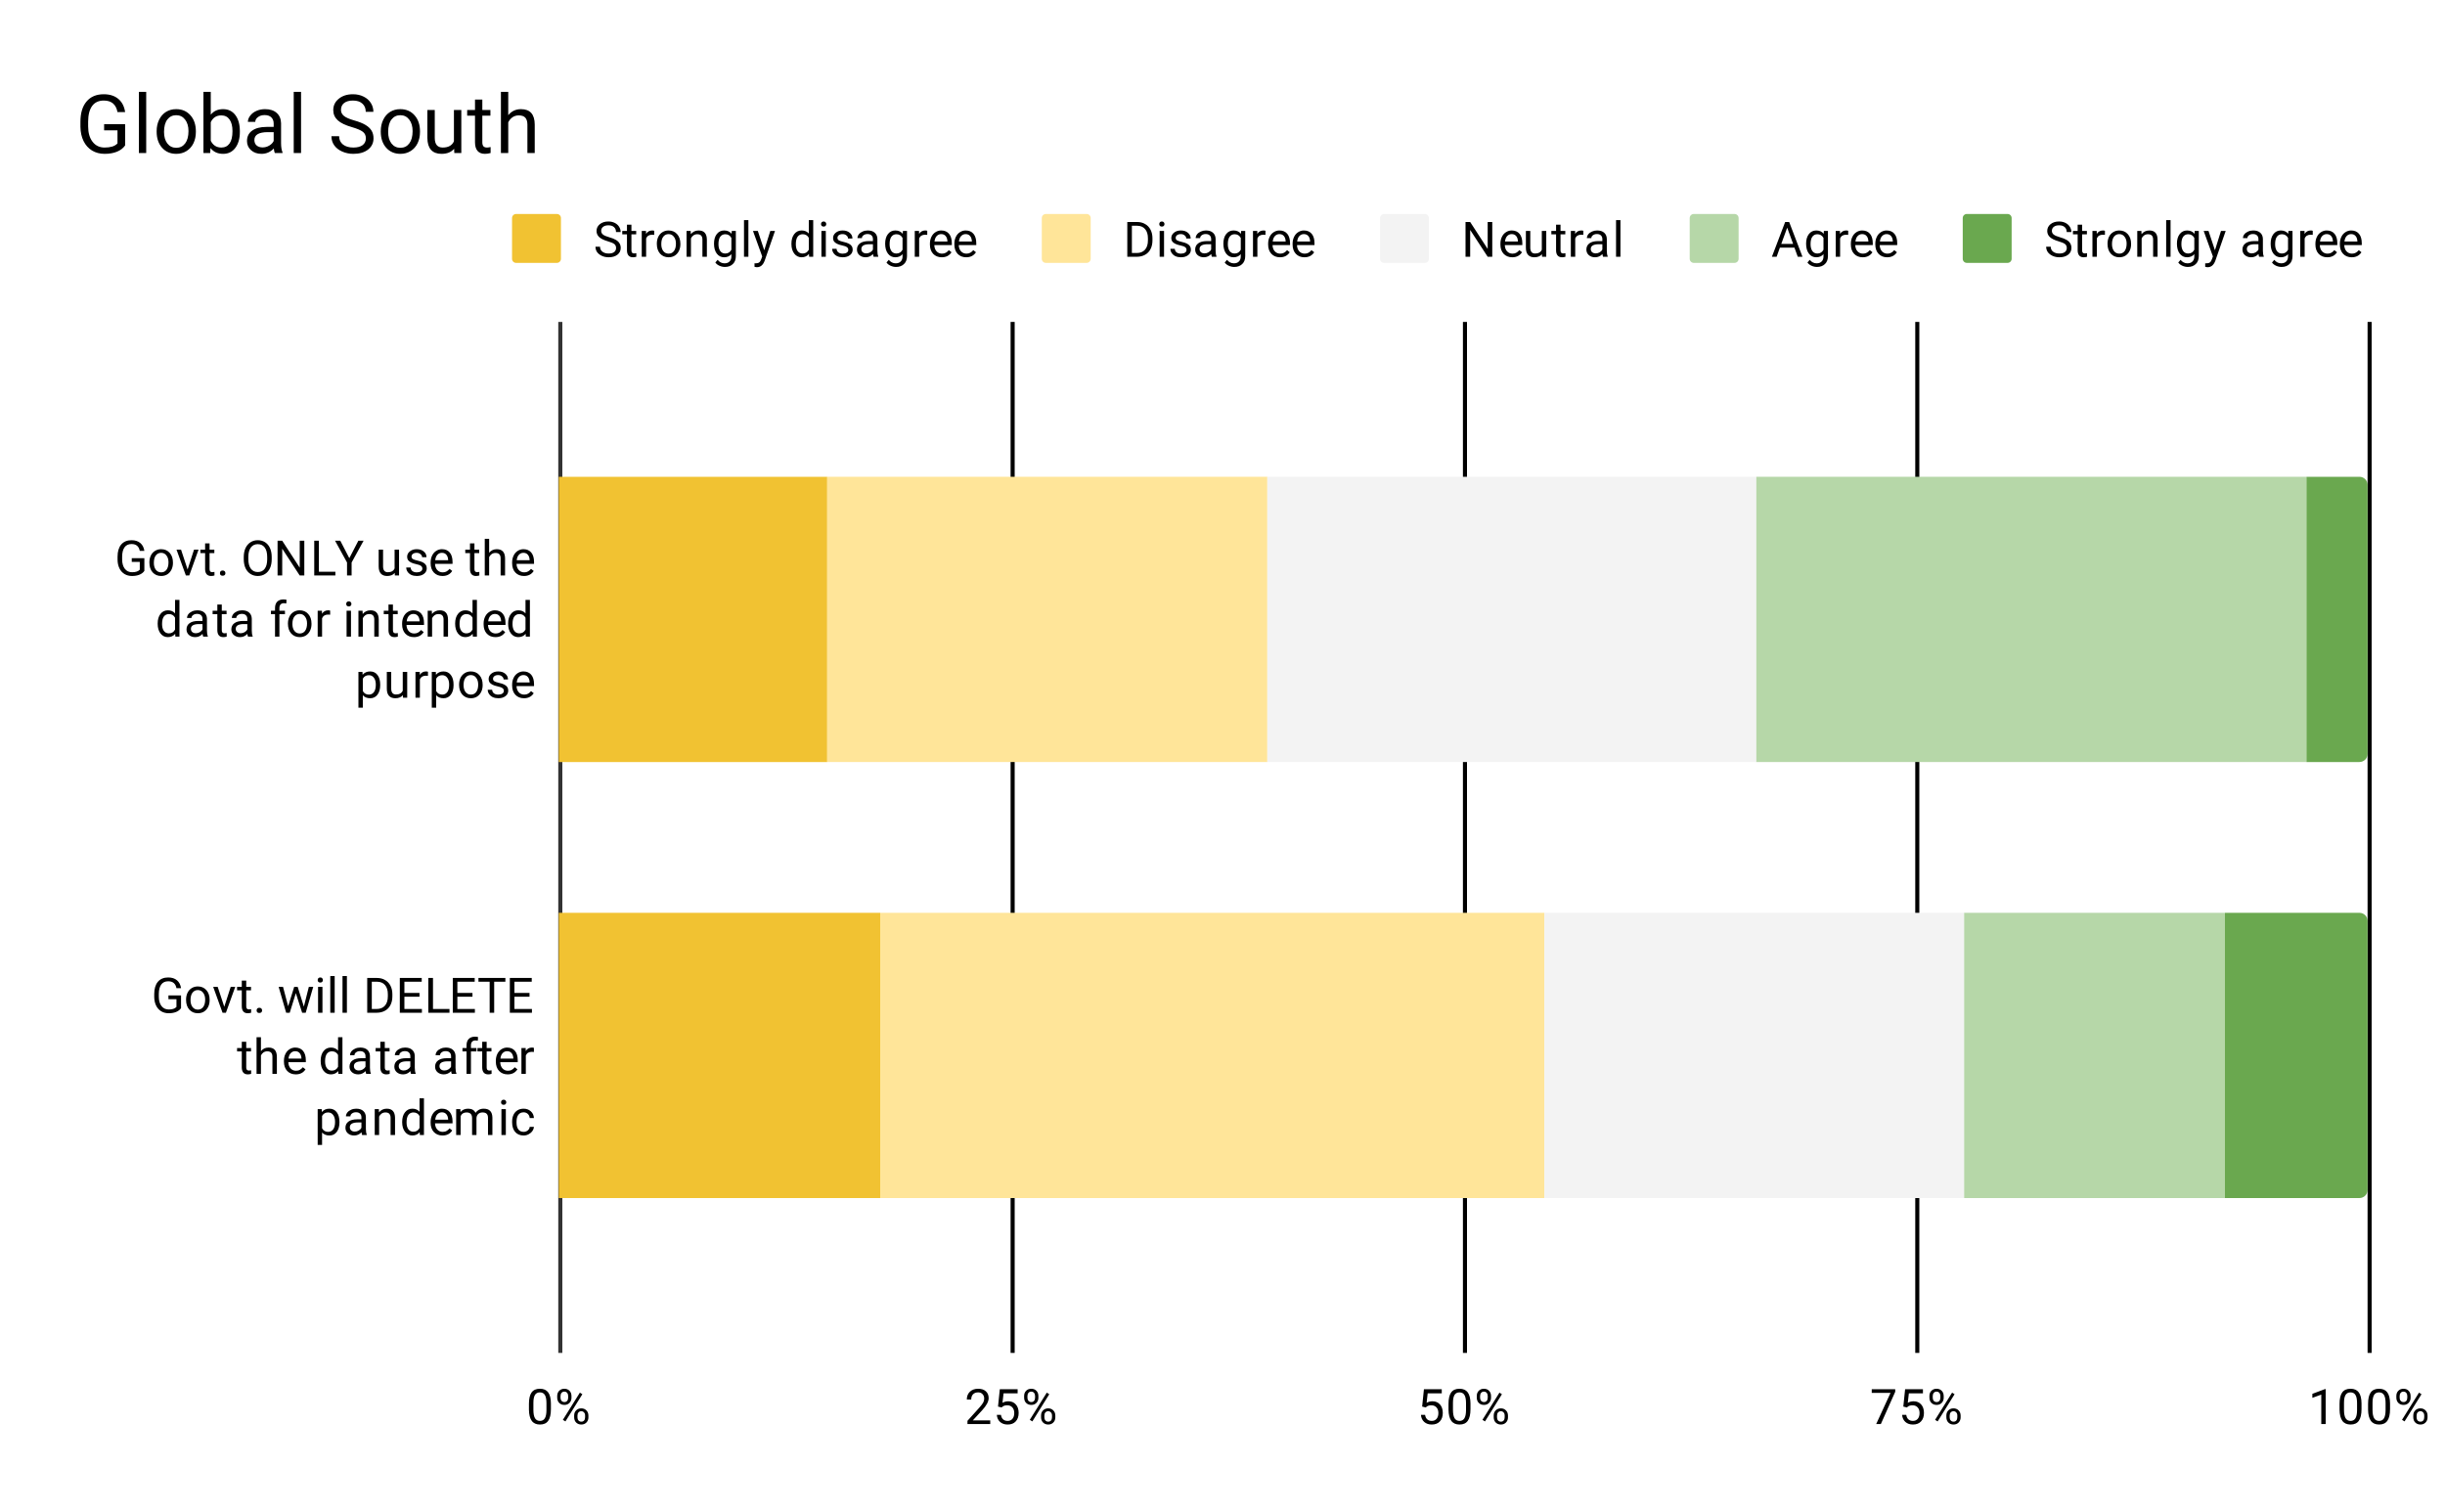 <svg version="1.1" viewBox="0.0 0.0 600.0 371.0" fill="none" stroke="none" stroke-linecap="square" stroke-miterlimit="10" width="600" height="371" xmlns:xlink="http://www.w3.org/1999/xlink" xmlns="http://www.w3.org/2000/svg"><path fill="#ffffff" d="M0 0L600.0 0L600.0 371.0L0 371.0L0 0Z" fill-rule="nonzero"/><path stroke="#333333" stroke-width="1.0" stroke-linecap="butt" d="M137.5 79.5L137.5 331.5" fill-rule="nonzero"/><path stroke="#000000" stroke-width="1.0" stroke-linecap="butt" d="M248.5 79.5L248.5 331.5" fill-rule="nonzero"/><path stroke="#000000" stroke-width="1.0" stroke-linecap="butt" d="M359.5 79.5L359.5 331.5" fill-rule="nonzero"/><path stroke="#000000" stroke-width="1.0" stroke-linecap="butt" d="M470.5 79.5L470.5 331.5" fill-rule="nonzero"/><path stroke="#000000" stroke-width="1.0" stroke-linecap="butt" d="M581.5 79.5L581.5 331.5" fill-rule="nonzero"/><clipPath id="id_0"><path d="M137.13 79.294L581.45 79.294L581.45 331.45L137.13 331.45L137.13 79.294Z" clip-rule="nonzero"/></clipPath><path stroke="#000000" stroke-width="0.0" stroke-linecap="butt" stroke-opacity="0.0" clip-path="url(#id_0)" d="M137.0 187.0L137.0 117.0L203.0 117.0L203.0 187.0Z" fill-rule="nonzero"/><path fill="#f1c232" clip-path="url(#id_0)" d="M137.0 187.0L137.0 117.0L203.0 117.0L203.0 187.0Z" fill-rule="nonzero"/><path stroke="#000000" stroke-width="0.0" stroke-linecap="butt" stroke-opacity="0.0" clip-path="url(#id_0)" d="M137.0 294.0L137.0 224.0L216.0 224.0L216.0 294.0Z" fill-rule="nonzero"/><path fill="#f1c232" clip-path="url(#id_0)" d="M137.0 294.0L137.0 224.0L216.0 224.0L216.0 294.0Z" fill-rule="nonzero"/><path stroke="#000000" stroke-width="0.0" stroke-linecap="butt" stroke-opacity="0.0" clip-path="url(#id_0)" d="M203.0 187.0L203.0 117.0L311.0 117.0L311.0 187.0Z" fill-rule="nonzero"/><path fill="#ffe599" clip-path="url(#id_0)" d="M203.0 187.0L203.0 117.0L311.0 117.0L311.0 187.0Z" fill-rule="nonzero"/><path stroke="#000000" stroke-width="0.0" stroke-linecap="butt" stroke-opacity="0.0" clip-path="url(#id_0)" d="M216.0 294.0L216.0 224.0L379.0 224.0L379.0 294.0Z" fill-rule="nonzero"/><path fill="#ffe599" clip-path="url(#id_0)" d="M216.0 294.0L216.0 224.0L379.0 224.0L379.0 294.0Z" fill-rule="nonzero"/><path stroke="#000000" stroke-width="0.0" stroke-linecap="butt" stroke-opacity="0.0" clip-path="url(#id_0)" d="M311.0 187.0L311.0 117.0L431.0 117.0L431.0 187.0Z" fill-rule="nonzero"/><path fill="#f3f3f3" clip-path="url(#id_0)" d="M311.0 187.0L311.0 117.0L431.0 117.0L431.0 187.0Z" fill-rule="nonzero"/><path stroke="#000000" stroke-width="0.0" stroke-linecap="butt" stroke-opacity="0.0" clip-path="url(#id_0)" d="M379.0 294.0L379.0 224.0L482.0 224.0L482.0 294.0Z" fill-rule="nonzero"/><path fill="#f3f3f3" clip-path="url(#id_0)" d="M379.0 294.0L379.0 224.0L482.0 224.0L482.0 294.0Z" fill-rule="nonzero"/><path stroke="#000000" stroke-width="0.0" stroke-linecap="butt" stroke-opacity="0.0" clip-path="url(#id_0)" d="M431.0 187.0L431.0 117.0L566.0 117.0L566.0 187.0Z" fill-rule="nonzero"/><path fill="#b6d7a8" clip-path="url(#id_0)" d="M431.0 187.0L431.0 117.0L566.0 117.0L566.0 187.0Z" fill-rule="nonzero"/><path stroke="#000000" stroke-width="0.0" stroke-linecap="butt" stroke-opacity="0.0" clip-path="url(#id_0)" d="M482.0 294.0L482.0 224.0L546.0 224.0L546.0 294.0Z" fill-rule="nonzero"/><path fill="#b6d7a8" clip-path="url(#id_0)" d="M482.0 294.0L482.0 224.0L546.0 224.0L546.0 294.0Z" fill-rule="nonzero"/><path stroke="#000000" stroke-width="0.0" stroke-linecap="butt" stroke-opacity="0.0" clip-path="url(#id_0)" d="M566.0 187.0L566.0 117.0L579.0 117.0C580.105 117.0 581.0 117.895 581.0 119.0L581.0 185.0C581.0 186.105 580.105 187.0 579.0 187.0Z" fill-rule="nonzero"/><path fill="#6aa84f" clip-path="url(#id_0)" d="M566.0 187.0L566.0 117.0L579.0 117.0C580.105 117.0 581.0 117.895 581.0 119.0L581.0 185.0C581.0 186.105 580.105 187.0 579.0 187.0Z" fill-rule="nonzero"/><path stroke="#000000" stroke-width="0.0" stroke-linecap="butt" stroke-opacity="0.0" clip-path="url(#id_0)" d="M546.0 294.0L546.0 224.0L579.0 224.0C580.105 224.0 581.0 224.895 581.0 226.0L581.0 292.0C581.0 293.105 580.105 294.0 579.0 294.0Z" fill-rule="nonzero"/><path fill="#6aa84f" clip-path="url(#id_0)" d="M546.0 294.0L546.0 224.0L579.0 224.0C580.105 224.0 581.0 224.895 581.0 226.0L581.0 292.0C581.0 293.105 580.105 294.0 579.0 294.0Z" fill-rule="nonzero"/><path fill="#000000" d="M35.427 140.097Q34.989 140.722 34.208 141.034Q33.427 141.347 32.396 141.347Q31.364 141.347 30.552 140.863Q29.739 140.363 29.302 139.456Q28.864 138.55 28.849 137.363L28.849 136.628Q28.849 134.691 29.739 133.628Q30.646 132.566 32.271 132.566Q33.614 132.566 34.427 133.253Q35.239 133.941 35.427 135.191L34.302 135.191Q33.974 133.503 32.286 133.503Q31.146 133.503 30.567 134.3Q29.989 135.081 29.974 136.597L29.974 137.284Q29.974 138.722 30.63 139.581Q31.286 140.425 32.411 140.425Q33.036 140.425 33.505 140.284Q33.989 140.144 34.302 139.8L34.302 137.894L32.333 137.894L32.333 136.972L35.427 136.972L35.427 140.097ZM36.661 137.988Q36.661 137.066 37.021 136.316Q37.396 135.566 38.052 135.175Q38.708 134.769 39.536 134.769Q40.833 134.769 41.63 135.659Q42.442 136.55 42.442 138.05L42.442 138.128Q42.442 139.05 42.083 139.784Q41.724 140.519 41.067 140.941Q40.411 141.347 39.552 141.347Q38.271 141.347 37.458 140.456Q36.661 139.55 36.661 138.066L36.661 137.988ZM37.755 138.128Q37.755 139.175 38.239 139.816Q38.739 140.456 39.552 140.456Q40.38 140.456 40.864 139.816Q41.349 139.159 41.349 137.988Q41.349 136.956 40.849 136.316Q40.364 135.659 39.536 135.659Q38.739 135.659 38.239 136.3Q37.755 136.925 37.755 138.128ZM46.036 139.753L47.614 134.878L48.724 134.878L46.442 141.222L45.614 141.222L43.317 134.878L44.427 134.878L46.036 139.753ZM51.427 133.347L51.427 134.878L52.599 134.878L52.599 135.722L51.427 135.722L51.427 139.644Q51.427 140.034 51.583 140.222Q51.739 140.409 52.114 140.409Q52.302 140.409 52.63 140.347L52.63 141.222Q52.208 141.347 51.802 141.347Q51.083 141.347 50.708 140.909Q50.333 140.456 50.333 139.644L50.333 135.722L49.177 135.722L49.177 134.878L50.333 134.878L50.333 133.347L51.427 133.347ZM53.974 140.659Q53.974 140.378 54.13 140.191Q54.302 140.003 54.63 140.003Q54.974 140.003 55.146 140.191Q55.317 140.378 55.317 140.659Q55.317 140.925 55.146 141.113Q54.974 141.284 54.63 141.284Q54.302 141.284 54.13 141.113Q53.974 140.925 53.974 140.659ZM66.677 137.238Q66.677 138.488 66.255 139.425Q65.833 140.347 65.052 140.847Q64.286 141.347 63.255 141.347Q62.255 141.347 61.474 140.847Q60.692 140.347 60.255 139.441Q59.833 138.519 59.817 137.3L59.817 136.691Q59.817 135.456 60.239 134.519Q60.677 133.581 61.458 133.081Q62.239 132.566 63.255 132.566Q64.271 132.566 65.052 133.066Q65.833 133.566 66.255 134.503Q66.677 135.441 66.677 136.691L66.677 137.238ZM65.567 136.675Q65.567 135.159 64.958 134.347Q64.349 133.534 63.255 133.534Q62.177 133.534 61.567 134.347Q60.958 135.159 60.942 136.597L60.942 137.238Q60.942 138.706 61.552 139.55Q62.177 140.378 63.255 140.378Q64.349 140.378 64.942 139.597Q65.552 138.8 65.567 137.316L65.567 136.675ZM74.677 141.222L73.552 141.222L69.255 134.644L69.255 141.222L68.114 141.222L68.114 132.691L69.255 132.691L73.552 139.3L73.552 132.691L74.677 132.691L74.677 141.222ZM78.255 140.3L82.302 140.3L82.302 141.222L77.114 141.222L77.114 132.691L78.255 132.691L78.255 140.3ZM85.724 136.972L87.942 132.691L89.224 132.691L86.286 138.034L86.286 141.222L85.161 141.222L85.161 138.034L82.224 132.691L83.505 132.691L85.724 136.972ZM96.864 140.597Q96.239 141.347 95.005 141.347Q93.989 141.347 93.458 140.753Q92.927 140.159 92.927 139.003L92.927 134.878L94.005 134.878L94.005 138.972Q94.005 140.425 95.177 140.425Q96.427 140.425 96.833 139.488L96.833 134.878L97.927 134.878L97.927 141.222L96.896 141.222L96.864 140.597ZM103.646 139.534Q103.646 139.097 103.302 138.863Q102.974 138.613 102.146 138.441Q101.333 138.269 100.849 138.019Q100.364 137.769 100.13 137.441Q99.911 137.097 99.911 136.628Q99.911 135.847 100.567 135.316Q101.224 134.769 102.255 134.769Q103.333 134.769 103.989 135.331Q104.661 135.878 104.661 136.738L103.583 136.738Q103.583 136.3 103.192 135.988Q102.817 135.659 102.255 135.659Q101.661 135.659 101.317 135.925Q100.989 136.175 100.989 136.581Q100.989 136.972 101.302 137.175Q101.614 137.378 102.427 137.566Q103.239 137.738 103.739 137.988Q104.239 138.238 104.474 138.597Q104.724 138.956 104.724 139.456Q104.724 140.316 104.036 140.831Q103.364 141.347 102.286 141.347Q101.521 141.347 100.927 141.081Q100.349 140.8 100.021 140.316Q99.692 139.831 99.692 139.269L100.771 139.269Q100.802 139.816 101.208 140.144Q101.614 140.456 102.286 140.456Q102.896 140.456 103.271 140.206Q103.646 139.956 103.646 139.534ZM108.583 141.347Q107.286 141.347 106.474 140.503Q105.677 139.644 105.677 138.222L105.677 138.034Q105.677 137.081 106.036 136.347Q106.396 135.597 107.036 135.191Q107.692 134.769 108.442 134.769Q109.677 134.769 110.364 135.581Q111.052 136.394 111.052 137.909L111.052 138.363L106.755 138.363Q106.786 139.3 107.302 139.878Q107.833 140.456 108.646 140.456Q109.208 140.456 109.599 140.222Q110.005 139.988 110.317 139.597L110.974 140.113Q110.177 141.347 108.583 141.347ZM108.442 135.659Q107.786 135.659 107.333 136.144Q106.896 136.613 106.802 137.472L109.974 137.472L109.974 137.394Q109.927 136.566 109.521 136.113Q109.13 135.659 108.442 135.659ZM116.427 133.347L116.427 134.878L117.599 134.878L117.599 135.722L116.427 135.722L116.427 139.644Q116.427 140.034 116.583 140.222Q116.739 140.409 117.114 140.409Q117.302 140.409 117.63 140.347L117.63 141.222Q117.208 141.347 116.802 141.347Q116.083 141.347 115.708 140.909Q115.333 140.456 115.333 139.644L115.333 135.722L114.177 135.722L114.177 134.878L115.333 134.878L115.333 133.347L116.427 133.347ZM120.036 135.644Q120.755 134.769 121.911 134.769Q123.927 134.769 123.942 137.034L123.942 141.222L122.849 141.222L122.849 137.019Q122.849 136.347 122.536 136.019Q122.239 135.691 121.583 135.691Q121.052 135.691 120.646 135.972Q120.255 136.253 120.036 136.706L120.036 141.222L118.958 141.222L118.958 132.222L120.036 132.222L120.036 135.644ZM128.583 141.347Q127.286 141.347 126.474 140.503Q125.677 139.644 125.677 138.222L125.677 138.034Q125.677 137.081 126.036 136.347Q126.396 135.597 127.036 135.191Q127.692 134.769 128.442 134.769Q129.677 134.769 130.364 135.581Q131.052 136.394 131.052 137.909L131.052 138.363L126.755 138.363Q126.786 139.3 127.302 139.878Q127.833 140.456 128.646 140.456Q129.208 140.456 129.599 140.222Q130.005 139.988 130.317 139.597L130.974 140.113Q130.177 141.347 128.583 141.347ZM128.442 135.659Q127.786 135.659 127.333 136.144Q126.896 136.613 126.802 137.472L129.974 137.472L129.974 137.394Q129.927 136.566 129.521 136.113Q129.13 135.659 128.442 135.659Z" fill-rule="nonzero"/><path fill="#000000" d="M38.693 153.003Q38.693 151.534 39.38 150.659Q40.068 149.769 41.193 149.769Q42.302 149.769 42.958 150.519L42.958 147.222L44.036 147.222L44.036 156.222L43.036 156.222L42.989 155.534Q42.333 156.347 41.177 156.347Q40.083 156.347 39.38 155.441Q38.693 154.534 38.693 153.081L38.693 153.003ZM39.771 153.128Q39.771 154.206 40.208 154.816Q40.661 155.425 41.443 155.425Q42.474 155.425 42.958 154.488L42.958 151.581Q42.474 150.691 41.458 150.691Q40.661 150.691 40.208 151.3Q39.771 151.909 39.771 153.128ZM49.864 156.222Q49.771 156.034 49.708 155.55Q48.958 156.347 47.911 156.347Q46.974 156.347 46.364 155.816Q45.771 155.284 45.771 154.456Q45.771 153.472 46.521 152.925Q47.271 152.378 48.646 152.378L49.693 152.378L49.693 151.878Q49.693 151.316 49.349 150.988Q49.021 150.644 48.349 150.644Q47.771 150.644 47.38 150.941Q46.989 151.222 46.989 151.644L45.896 151.644Q45.896 151.159 46.224 150.722Q46.568 150.284 47.146 150.034Q47.724 149.769 48.411 149.769Q49.521 149.769 50.13 150.316Q50.755 150.863 50.786 151.816L50.786 154.738Q50.786 155.613 51.005 156.128L51.005 156.222L49.864 156.222ZM48.068 155.394Q48.583 155.394 49.036 155.128Q49.489 154.863 49.693 154.441L49.693 153.144L48.849 153.144Q46.849 153.144 46.849 154.316Q46.849 154.816 47.193 155.113Q47.536 155.394 48.068 155.394ZM54.427 148.347L54.427 149.878L55.599 149.878L55.599 150.722L54.427 150.722L54.427 154.644Q54.427 155.034 54.583 155.222Q54.739 155.409 55.114 155.409Q55.302 155.409 55.63 155.347L55.63 156.222Q55.208 156.347 54.802 156.347Q54.083 156.347 53.708 155.909Q53.333 155.456 53.333 154.644L53.333 150.722L52.177 150.722L52.177 149.878L53.333 149.878L53.333 148.347L54.427 148.347ZM60.864 156.222Q60.771 156.034 60.708 155.55Q59.958 156.347 58.911 156.347Q57.974 156.347 57.364 155.816Q56.771 155.284 56.771 154.456Q56.771 153.472 57.521 152.925Q58.271 152.378 59.646 152.378L60.693 152.378L60.693 151.878Q60.693 151.316 60.349 150.988Q60.021 150.644 59.349 150.644Q58.771 150.644 58.38 150.941Q57.989 151.222 57.989 151.644L56.896 151.644Q56.896 151.159 57.224 150.722Q57.568 150.284 58.146 150.034Q58.724 149.769 59.411 149.769Q60.521 149.769 61.13 150.316Q61.755 150.863 61.786 151.816L61.786 154.738Q61.786 155.613 62.005 156.128L62.005 156.222L60.864 156.222ZM59.068 155.394Q59.583 155.394 60.036 155.128Q60.489 154.863 60.693 154.441L60.693 153.144L59.849 153.144Q57.849 153.144 57.849 154.316Q57.849 154.816 58.193 155.113Q58.536 155.394 59.068 155.394ZM67.489 156.222L67.489 150.722L66.489 150.722L66.489 149.878L67.489 149.878L67.489 149.238Q67.489 148.206 68.021 147.659Q68.568 147.097 69.568 147.097Q69.943 147.097 70.318 147.191L70.255 148.081Q69.974 148.019 69.677 148.019Q69.146 148.019 68.849 148.331Q68.568 148.644 68.568 149.206L68.568 149.878L69.927 149.878L69.927 150.722L68.568 150.722L68.568 156.222L67.489 156.222ZM70.661 152.988Q70.661 152.066 71.021 151.316Q71.396 150.566 72.052 150.175Q72.708 149.769 73.536 149.769Q74.833 149.769 75.63 150.659Q76.443 151.55 76.443 153.05L76.443 153.128Q76.443 154.05 76.083 154.784Q75.724 155.519 75.068 155.941Q74.411 156.347 73.552 156.347Q72.271 156.347 71.458 155.456Q70.661 154.55 70.661 153.066L70.661 152.988ZM71.755 153.128Q71.755 154.175 72.239 154.816Q72.739 155.456 73.552 155.456Q74.38 155.456 74.864 154.816Q75.349 154.159 75.349 152.988Q75.349 151.956 74.849 151.316Q74.364 150.659 73.536 150.659Q72.739 150.659 72.239 151.3Q71.755 151.925 71.755 153.128ZM81.021 150.847Q80.771 150.816 80.489 150.816Q79.411 150.816 79.036 151.722L79.036 156.222L77.958 156.222L77.958 149.878L79.005 149.878L79.021 150.613Q79.552 149.769 80.536 149.769Q80.849 149.769 81.021 149.847L81.021 150.847ZM86.13 156.222L85.052 156.222L85.052 149.878L86.13 149.878L86.13 156.222ZM84.958 148.206Q84.958 147.941 85.114 147.753Q85.286 147.566 85.599 147.566Q85.911 147.566 86.068 147.753Q86.239 147.941 86.239 148.206Q86.239 148.456 86.068 148.644Q85.911 148.816 85.599 148.816Q85.286 148.816 85.114 148.644Q84.958 148.456 84.958 148.206ZM88.974 149.878L89.005 150.675Q89.739 149.769 90.911 149.769Q92.927 149.769 92.943 152.034L92.943 156.222L91.849 156.222L91.849 152.019Q91.849 151.347 91.536 151.019Q91.239 150.691 90.583 150.691Q90.052 150.691 89.646 150.972Q89.255 151.253 89.036 151.706L89.036 156.222L87.958 156.222L87.958 149.878L88.974 149.878ZM96.427 148.347L96.427 149.878L97.599 149.878L97.599 150.722L96.427 150.722L96.427 154.644Q96.427 155.034 96.583 155.222Q96.739 155.409 97.114 155.409Q97.302 155.409 97.63 155.347L97.63 156.222Q97.208 156.347 96.802 156.347Q96.083 156.347 95.708 155.909Q95.333 155.456 95.333 154.644L95.333 150.722L94.177 150.722L94.177 149.878L95.333 149.878L95.333 148.347L96.427 148.347ZM101.583 156.347Q100.286 156.347 99.474 155.503Q98.677 154.644 98.677 153.222L98.677 153.034Q98.677 152.081 99.036 151.347Q99.396 150.597 100.036 150.191Q100.693 149.769 101.443 149.769Q102.677 149.769 103.364 150.581Q104.052 151.394 104.052 152.909L104.052 153.363L99.755 153.363Q99.786 154.3 100.302 154.878Q100.833 155.456 101.646 155.456Q102.208 155.456 102.599 155.222Q103.005 154.988 103.318 154.597L103.974 155.113Q103.177 156.347 101.583 156.347ZM101.443 150.659Q100.786 150.659 100.333 151.144Q99.896 151.613 99.802 152.472L102.974 152.472L102.974 152.394Q102.927 151.566 102.521 151.113Q102.13 150.659 101.443 150.659ZM105.974 149.878L106.005 150.675Q106.739 149.769 107.911 149.769Q109.927 149.769 109.943 152.034L109.943 156.222L108.849 156.222L108.849 152.019Q108.849 151.347 108.536 151.019Q108.239 150.691 107.583 150.691Q107.052 150.691 106.646 150.972Q106.255 151.253 106.036 151.706L106.036 156.222L104.958 156.222L104.958 149.878L105.974 149.878ZM111.693 153.003Q111.693 151.534 112.38 150.659Q113.068 149.769 114.193 149.769Q115.302 149.769 115.958 150.519L115.958 147.222L117.036 147.222L117.036 156.222L116.036 156.222L115.989 155.534Q115.333 156.347 114.177 156.347Q113.083 156.347 112.38 155.441Q111.693 154.534 111.693 153.081L111.693 153.003ZM112.771 153.128Q112.771 154.206 113.208 154.816Q113.661 155.425 114.443 155.425Q115.474 155.425 115.958 154.488L115.958 151.581Q115.474 150.691 114.458 150.691Q113.661 150.691 113.208 151.3Q112.771 151.909 112.771 153.128ZM121.583 156.347Q120.286 156.347 119.474 155.503Q118.677 154.644 118.677 153.222L118.677 153.034Q118.677 152.081 119.036 151.347Q119.396 150.597 120.036 150.191Q120.693 149.769 121.443 149.769Q122.677 149.769 123.364 150.581Q124.052 151.394 124.052 152.909L124.052 153.363L119.755 153.363Q119.786 154.3 120.302 154.878Q120.833 155.456 121.646 155.456Q122.208 155.456 122.599 155.222Q123.005 154.988 123.318 154.597L123.974 155.113Q123.177 156.347 121.583 156.347ZM121.443 150.659Q120.786 150.659 120.333 151.144Q119.896 151.613 119.802 152.472L122.974 152.472L122.974 152.394Q122.927 151.566 122.521 151.113Q122.13 150.659 121.443 150.659ZM124.693 153.003Q124.693 151.534 125.38 150.659Q126.068 149.769 127.193 149.769Q128.302 149.769 128.958 150.519L128.958 147.222L130.036 147.222L130.036 156.222L129.036 156.222L128.989 155.534Q128.333 156.347 127.177 156.347Q126.083 156.347 125.38 155.441Q124.693 154.534 124.693 153.081L124.693 153.003ZM125.771 153.128Q125.771 154.206 126.208 154.816Q126.661 155.425 127.443 155.425Q128.474 155.425 128.958 154.488L128.958 151.581Q128.474 150.691 127.458 150.691Q126.661 150.691 126.208 151.3Q125.771 151.909 125.771 153.128Z" fill-rule="nonzero"/><path fill="#000000" d="M93.302 168.128Q93.302 169.566 92.646 170.456Q91.989 171.347 90.849 171.347Q89.692 171.347 89.036 170.613L89.036 173.659L87.958 173.659L87.958 164.878L88.942 164.878L88.989 165.581Q89.661 164.769 90.833 164.769Q91.974 164.769 92.63 165.628Q93.302 166.488 93.302 168.019L93.302 168.128ZM92.224 168.003Q92.224 166.925 91.755 166.316Q91.302 165.691 90.505 165.691Q89.521 165.691 89.036 166.55L89.036 169.581Q89.521 170.456 90.521 170.456Q91.302 170.456 91.755 169.847Q92.224 169.222 92.224 168.003ZM98.864 170.597Q98.239 171.347 97.005 171.347Q95.989 171.347 95.458 170.753Q94.927 170.159 94.927 169.003L94.927 164.878L96.005 164.878L96.005 168.972Q96.005 170.425 97.177 170.425Q98.427 170.425 98.833 169.488L98.833 164.878L99.927 164.878L99.927 171.222L98.896 171.222L98.864 170.597ZM105.021 165.847Q104.771 165.816 104.489 165.816Q103.411 165.816 103.036 166.722L103.036 171.222L101.958 171.222L101.958 164.878L103.005 164.878L103.021 165.613Q103.552 164.769 104.536 164.769Q104.849 164.769 105.021 164.847L105.021 165.847ZM111.302 168.128Q111.302 169.566 110.646 170.456Q109.989 171.347 108.849 171.347Q107.692 171.347 107.036 170.613L107.036 173.659L105.958 173.659L105.958 164.878L106.942 164.878L106.989 165.581Q107.661 164.769 108.833 164.769Q109.974 164.769 110.63 165.628Q111.302 166.488 111.302 168.019L111.302 168.128ZM110.224 168.003Q110.224 166.925 109.755 166.316Q109.302 165.691 108.505 165.691Q107.521 165.691 107.036 166.55L107.036 169.581Q107.521 170.456 108.521 170.456Q109.302 170.456 109.755 169.847Q110.224 169.222 110.224 168.003ZM112.661 167.988Q112.661 167.066 113.021 166.316Q113.396 165.566 114.052 165.175Q114.708 164.769 115.536 164.769Q116.833 164.769 117.63 165.659Q118.442 166.55 118.442 168.05L118.442 168.128Q118.442 169.05 118.083 169.784Q117.724 170.519 117.067 170.941Q116.411 171.347 115.552 171.347Q114.271 171.347 113.458 170.456Q112.661 169.55 112.661 168.066L112.661 167.988ZM113.755 168.128Q113.755 169.175 114.239 169.816Q114.739 170.456 115.552 170.456Q116.38 170.456 116.864 169.816Q117.349 169.159 117.349 167.988Q117.349 166.956 116.849 166.316Q116.364 165.659 115.536 165.659Q114.739 165.659 114.239 166.3Q113.755 166.925 113.755 168.128ZM123.646 169.534Q123.646 169.097 123.302 168.863Q122.974 168.613 122.146 168.441Q121.333 168.269 120.849 168.019Q120.364 167.769 120.13 167.441Q119.911 167.097 119.911 166.628Q119.911 165.847 120.567 165.316Q121.224 164.769 122.255 164.769Q123.333 164.769 123.989 165.331Q124.661 165.878 124.661 166.738L123.583 166.738Q123.583 166.3 123.192 165.988Q122.817 165.659 122.255 165.659Q121.661 165.659 121.317 165.925Q120.989 166.175 120.989 166.581Q120.989 166.972 121.302 167.175Q121.614 167.378 122.427 167.566Q123.239 167.738 123.739 167.988Q124.239 168.238 124.474 168.597Q124.724 168.956 124.724 169.456Q124.724 170.316 124.036 170.831Q123.364 171.347 122.286 171.347Q121.521 171.347 120.927 171.081Q120.349 170.8 120.021 170.316Q119.692 169.831 119.692 169.269L120.771 169.269Q120.802 169.816 121.208 170.144Q121.614 170.456 122.286 170.456Q122.896 170.456 123.271 170.206Q123.646 169.956 123.646 169.534ZM128.583 171.347Q127.286 171.347 126.474 170.503Q125.677 169.644 125.677 168.222L125.677 168.034Q125.677 167.081 126.036 166.347Q126.396 165.597 127.036 165.191Q127.692 164.769 128.442 164.769Q129.677 164.769 130.364 165.581Q131.052 166.394 131.052 167.909L131.052 168.363L126.755 168.363Q126.786 169.3 127.302 169.878Q127.833 170.456 128.646 170.456Q129.208 170.456 129.599 170.222Q130.005 169.988 130.317 169.597L130.974 170.113Q130.177 171.347 128.583 171.347ZM128.442 165.659Q127.786 165.659 127.333 166.144Q126.896 166.613 126.802 167.472L129.974 167.472L129.974 167.394Q129.927 166.566 129.521 166.113Q129.13 165.659 128.442 165.659Z" fill-rule="nonzero"/><path fill="#000000" d="M44.427 247.397Q43.989 248.022 43.208 248.335Q42.427 248.647 41.396 248.647Q40.364 248.647 39.552 248.163Q38.739 247.663 38.302 246.757Q37.864 245.85 37.849 244.663L37.849 243.929Q37.849 241.991 38.739 240.929Q39.646 239.866 41.271 239.866Q42.614 239.866 43.427 240.554Q44.239 241.241 44.427 242.491L43.302 242.491Q42.974 240.804 41.286 240.804Q40.146 240.804 39.568 241.6Q38.989 242.382 38.974 243.897L38.974 244.585Q38.974 246.022 39.63 246.882Q40.286 247.725 41.411 247.725Q42.036 247.725 42.505 247.585Q42.989 247.444 43.302 247.1L43.302 245.194L41.333 245.194L41.333 244.272L44.427 244.272L44.427 247.397ZM45.661 245.288Q45.661 244.366 46.021 243.616Q46.396 242.866 47.052 242.475Q47.708 242.069 48.536 242.069Q49.833 242.069 50.63 242.96Q51.443 243.85 51.443 245.35L51.443 245.429Q51.443 246.35 51.083 247.085Q50.724 247.819 50.068 248.241Q49.411 248.647 48.552 248.647Q47.271 248.647 46.458 247.757Q45.661 246.85 45.661 245.366L45.661 245.288ZM46.755 245.429Q46.755 246.475 47.239 247.116Q47.739 247.757 48.552 247.757Q49.38 247.757 49.864 247.116Q50.349 246.46 50.349 245.288Q50.349 244.257 49.849 243.616Q49.364 242.96 48.536 242.96Q47.739 242.96 47.239 243.6Q46.755 244.225 46.755 245.429ZM55.036 247.054L56.614 242.179L57.724 242.179L55.443 248.522L54.614 248.522L52.318 242.179L53.427 242.179L55.036 247.054ZM60.427 240.647L60.427 242.179L61.599 242.179L61.599 243.022L60.427 243.022L60.427 246.944Q60.427 247.335 60.583 247.522Q60.739 247.71 61.114 247.71Q61.302 247.71 61.63 247.647L61.63 248.522Q61.208 248.647 60.802 248.647Q60.083 248.647 59.708 248.21Q59.333 247.757 59.333 246.944L59.333 243.022L58.177 243.022L58.177 242.179L59.333 242.179L59.333 240.647L60.427 240.647ZM62.974 247.96Q62.974 247.679 63.13 247.491Q63.302 247.304 63.63 247.304Q63.974 247.304 64.146 247.491Q64.318 247.679 64.318 247.96Q64.318 248.225 64.146 248.413Q63.974 248.585 63.63 248.585Q63.302 248.585 63.13 248.413Q62.974 248.225 62.974 247.96ZM74.568 247.022L75.786 242.179L76.864 242.179L75.021 248.522L74.146 248.522L72.599 243.71L71.099 248.522L70.224 248.522L68.38 242.179L69.458 242.179L70.708 246.929L72.193 242.179L73.052 242.179L74.568 247.022ZM79.13 248.522L78.052 248.522L78.052 242.179L79.13 242.179L79.13 248.522ZM77.958 240.507Q77.958 240.241 78.114 240.054Q78.286 239.866 78.599 239.866Q78.911 239.866 79.068 240.054Q79.239 240.241 79.239 240.507Q79.239 240.757 79.068 240.944Q78.911 241.116 78.599 241.116Q78.286 241.116 78.114 240.944Q77.958 240.757 77.958 240.507ZM82.13 248.522L81.052 248.522L81.052 239.522L82.13 239.522L82.13 248.522ZM85.13 248.522L84.052 248.522L84.052 239.522L85.13 239.522L85.13 248.522ZM90.114 248.522L90.114 239.991L92.536 239.991Q93.646 239.991 94.489 240.491Q95.349 240.975 95.818 241.882Q96.286 242.788 96.286 243.975L96.286 244.507Q96.286 245.725 95.818 246.632Q95.364 247.538 94.489 248.022Q93.63 248.507 92.489 248.522L90.114 248.522ZM91.239 240.913L91.239 247.6L92.427 247.6Q93.724 247.6 94.443 246.804Q95.177 245.991 95.177 244.491L95.177 243.991Q95.177 242.538 94.489 241.741Q93.818 240.929 92.552 240.913L91.239 240.913ZM102.943 244.585L99.239 244.585L99.239 247.6L103.536 247.6L103.536 248.522L98.114 248.522L98.114 239.991L103.489 239.991L103.489 240.913L99.239 240.913L99.239 243.663L102.943 243.663L102.943 244.585ZM106.255 247.6L110.302 247.6L110.302 248.522L105.114 248.522L105.114 239.991L106.255 239.991L106.255 247.6ZM115.943 244.585L112.239 244.585L112.239 247.6L116.536 247.6L116.536 248.522L111.114 248.522L111.114 239.991L116.489 239.991L116.489 240.913L112.239 240.913L112.239 243.663L115.943 243.663L115.943 244.585ZM124.021 240.913L121.271 240.913L121.271 248.522L120.161 248.522L120.161 240.913L117.411 240.913L117.411 239.991L124.021 239.991L124.021 240.913ZM129.942 244.585L126.239 244.585L126.239 247.6L130.536 247.6L130.536 248.522L125.114 248.522L125.114 239.991L130.489 239.991L130.489 240.913L126.239 240.913L126.239 243.663L129.942 243.663L129.942 244.585Z" fill-rule="nonzero"/><path fill="#000000" d="M60.427 255.647L60.427 257.178L61.599 257.178L61.599 258.022L60.427 258.022L60.427 261.944Q60.427 262.335 60.583 262.522Q60.739 262.71 61.114 262.71Q61.302 262.71 61.63 262.647L61.63 263.522Q61.208 263.647 60.802 263.647Q60.083 263.647 59.708 263.21Q59.333 262.757 59.333 261.944L59.333 258.022L58.177 258.022L58.177 257.178L59.333 257.178L59.333 255.647L60.427 255.647ZM64.036 257.944Q64.755 257.069 65.911 257.069Q67.927 257.069 67.943 259.335L67.943 263.522L66.849 263.522L66.849 259.319Q66.849 258.647 66.536 258.319Q66.239 257.991 65.583 257.991Q65.052 257.991 64.646 258.272Q64.255 258.553 64.036 259.007L64.036 263.522L62.958 263.522L62.958 254.522L64.036 254.522L64.036 257.944ZM72.583 263.647Q71.286 263.647 70.474 262.803Q69.677 261.944 69.677 260.522L69.677 260.335Q69.677 259.382 70.036 258.647Q70.396 257.897 71.036 257.491Q71.693 257.069 72.443 257.069Q73.677 257.069 74.364 257.882Q75.052 258.694 75.052 260.21L75.052 260.663L70.755 260.663Q70.786 261.6 71.302 262.178Q71.833 262.757 72.646 262.757Q73.208 262.757 73.599 262.522Q74.005 262.288 74.318 261.897L74.974 262.413Q74.177 263.647 72.583 263.647ZM72.443 257.96Q71.786 257.96 71.333 258.444Q70.896 258.913 70.802 259.772L73.974 259.772L73.974 259.694Q73.927 258.866 73.521 258.413Q73.13 257.96 72.443 257.96ZM78.693 260.303Q78.693 258.835 79.38 257.96Q80.068 257.069 81.193 257.069Q82.302 257.069 82.958 257.819L82.958 254.522L84.036 254.522L84.036 263.522L83.036 263.522L82.989 262.835Q82.333 263.647 81.177 263.647Q80.083 263.647 79.38 262.741Q78.693 261.835 78.693 260.382L78.693 260.303ZM79.771 260.428Q79.771 261.507 80.208 262.116Q80.661 262.725 81.443 262.725Q82.474 262.725 82.958 261.788L82.958 258.882Q82.474 257.991 81.458 257.991Q80.661 257.991 80.208 258.6Q79.771 259.21 79.771 260.428ZM89.864 263.522Q89.771 263.335 89.708 262.85Q88.958 263.647 87.911 263.647Q86.974 263.647 86.364 263.116Q85.771 262.585 85.771 261.757Q85.771 260.772 86.521 260.225Q87.271 259.678 88.646 259.678L89.693 259.678L89.693 259.178Q89.693 258.616 89.349 258.288Q89.021 257.944 88.349 257.944Q87.771 257.944 87.38 258.241Q86.989 258.522 86.989 258.944L85.896 258.944Q85.896 258.46 86.224 258.022Q86.568 257.585 87.146 257.335Q87.724 257.069 88.411 257.069Q89.521 257.069 90.13 257.616Q90.755 258.163 90.786 259.116L90.786 262.038Q90.786 262.913 91.005 263.428L91.005 263.522L89.864 263.522ZM88.068 262.694Q88.583 262.694 89.036 262.428Q89.489 262.163 89.693 261.741L89.693 260.444L88.849 260.444Q86.849 260.444 86.849 261.616Q86.849 262.116 87.193 262.413Q87.536 262.694 88.068 262.694ZM94.427 255.647L94.427 257.178L95.599 257.178L95.599 258.022L94.427 258.022L94.427 261.944Q94.427 262.335 94.583 262.522Q94.739 262.71 95.114 262.71Q95.302 262.71 95.63 262.647L95.63 263.522Q95.208 263.647 94.802 263.647Q94.083 263.647 93.708 263.21Q93.333 262.757 93.333 261.944L93.333 258.022L92.177 258.022L92.177 257.178L93.333 257.178L93.333 255.647L94.427 255.647ZM100.864 263.522Q100.771 263.335 100.708 262.85Q99.958 263.647 98.911 263.647Q97.974 263.647 97.364 263.116Q96.771 262.585 96.771 261.757Q96.771 260.772 97.521 260.225Q98.271 259.678 99.646 259.678L100.693 259.678L100.693 259.178Q100.693 258.616 100.349 258.288Q100.021 257.944 99.349 257.944Q98.771 257.944 98.38 258.241Q97.989 258.522 97.989 258.944L96.896 258.944Q96.896 258.46 97.224 258.022Q97.568 257.585 98.146 257.335Q98.724 257.069 99.411 257.069Q100.521 257.069 101.13 257.616Q101.755 258.163 101.786 259.116L101.786 262.038Q101.786 262.913 102.005 263.428L102.005 263.522L100.864 263.522ZM99.068 262.694Q99.583 262.694 100.036 262.428Q100.489 262.163 100.693 261.741L100.693 260.444L99.849 260.444Q97.849 260.444 97.849 261.616Q97.849 262.116 98.193 262.413Q98.536 262.694 99.068 262.694ZM110.864 263.522Q110.771 263.335 110.708 262.85Q109.958 263.647 108.911 263.647Q107.974 263.647 107.364 263.116Q106.771 262.585 106.771 261.757Q106.771 260.772 107.521 260.225Q108.271 259.678 109.646 259.678L110.693 259.678L110.693 259.178Q110.693 258.616 110.349 258.288Q110.021 257.944 109.349 257.944Q108.771 257.944 108.38 258.241Q107.989 258.522 107.989 258.944L106.896 258.944Q106.896 258.46 107.224 258.022Q107.568 257.585 108.146 257.335Q108.724 257.069 109.411 257.069Q110.521 257.069 111.13 257.616Q111.755 258.163 111.786 259.116L111.786 262.038Q111.786 262.913 112.005 263.428L112.005 263.522L110.864 263.522ZM109.068 262.694Q109.583 262.694 110.036 262.428Q110.489 262.163 110.693 261.741L110.693 260.444L109.849 260.444Q107.849 260.444 107.849 261.616Q107.849 262.116 108.193 262.413Q108.536 262.694 109.068 262.694ZM114.489 263.522L114.489 258.022L113.489 258.022L113.489 257.178L114.489 257.178L114.489 256.538Q114.489 255.507 115.021 254.96Q115.568 254.397 116.568 254.397Q116.943 254.397 117.318 254.491L117.255 255.382Q116.974 255.319 116.677 255.319Q116.146 255.319 115.849 255.632Q115.568 255.944 115.568 256.507L115.568 257.178L116.927 257.178L116.927 258.022L115.568 258.022L115.568 263.522L114.489 263.522ZM119.427 255.647L119.427 257.178L120.599 257.178L120.599 258.022L119.427 258.022L119.427 261.944Q119.427 262.335 119.583 262.522Q119.739 262.71 120.114 262.71Q120.302 262.71 120.63 262.647L120.63 263.522Q120.208 263.647 119.802 263.647Q119.083 263.647 118.708 263.21Q118.333 262.757 118.333 261.944L118.333 258.022L117.177 258.022L117.177 257.178L118.333 257.178L118.333 255.647L119.427 255.647ZM124.583 263.647Q123.286 263.647 122.474 262.803Q121.677 261.944 121.677 260.522L121.677 260.335Q121.677 259.382 122.036 258.647Q122.396 257.897 123.036 257.491Q123.693 257.069 124.443 257.069Q125.677 257.069 126.364 257.882Q127.052 258.694 127.052 260.21L127.052 260.663L122.755 260.663Q122.786 261.6 123.302 262.178Q123.833 262.757 124.646 262.757Q125.208 262.757 125.599 262.522Q126.005 262.288 126.318 261.897L126.974 262.413Q126.177 263.647 124.583 263.647ZM124.443 257.96Q123.786 257.96 123.333 258.444Q122.896 258.913 122.802 259.772L125.974 259.772L125.974 259.694Q125.927 258.866 125.521 258.413Q125.13 257.96 124.443 257.96ZM131.021 258.147Q130.771 258.116 130.489 258.116Q129.411 258.116 129.036 259.022L129.036 263.522L127.958 263.522L127.958 257.178L129.005 257.178L129.021 257.913Q129.552 257.069 130.536 257.069Q130.849 257.069 131.021 257.147L131.021 258.147Z" fill-rule="nonzero"/><path fill="#000000" d="M83.302 275.428Q83.302 276.866 82.646 277.757Q81.989 278.647 80.849 278.647Q79.692 278.647 79.036 277.913L79.036 280.96L77.958 280.96L77.958 272.178L78.942 272.178L78.989 272.882Q79.661 272.069 80.833 272.069Q81.974 272.069 82.63 272.928Q83.302 273.788 83.302 275.319L83.302 275.428ZM82.224 275.303Q82.224 274.225 81.755 273.616Q81.302 272.991 80.505 272.991Q79.521 272.991 79.036 273.85L79.036 276.882Q79.521 277.757 80.521 277.757Q81.302 277.757 81.755 277.147Q82.224 276.522 82.224 275.303ZM88.864 278.522Q88.771 278.335 88.708 277.85Q87.958 278.647 86.911 278.647Q85.974 278.647 85.364 278.116Q84.771 277.585 84.771 276.757Q84.771 275.772 85.521 275.225Q86.271 274.678 87.646 274.678L88.692 274.678L88.692 274.178Q88.692 273.616 88.349 273.288Q88.021 272.944 87.349 272.944Q86.771 272.944 86.38 273.241Q85.989 273.522 85.989 273.944L84.896 273.944Q84.896 273.46 85.224 273.022Q85.567 272.585 86.146 272.335Q86.724 272.069 87.411 272.069Q88.521 272.069 89.13 272.616Q89.755 273.163 89.786 274.116L89.786 277.038Q89.786 277.913 90.005 278.428L90.005 278.522L88.864 278.522ZM87.067 277.694Q87.583 277.694 88.036 277.428Q88.489 277.163 88.692 276.741L88.692 275.444L87.849 275.444Q85.849 275.444 85.849 276.616Q85.849 277.116 86.192 277.413Q86.536 277.694 87.067 277.694ZM92.974 272.178L93.005 272.975Q93.739 272.069 94.911 272.069Q96.927 272.069 96.942 274.335L96.942 278.522L95.849 278.522L95.849 274.319Q95.849 273.647 95.536 273.319Q95.239 272.991 94.583 272.991Q94.052 272.991 93.646 273.272Q93.255 273.553 93.036 274.007L93.036 278.522L91.958 278.522L91.958 272.178L92.974 272.178ZM98.692 275.303Q98.692 273.835 99.38 272.96Q100.067 272.069 101.192 272.069Q102.302 272.069 102.958 272.819L102.958 269.522L104.036 269.522L104.036 278.522L103.036 278.522L102.989 277.835Q102.333 278.647 101.177 278.647Q100.083 278.647 99.38 277.741Q98.692 276.835 98.692 275.382L98.692 275.303ZM99.771 275.428Q99.771 276.507 100.208 277.116Q100.661 277.725 101.442 277.725Q102.474 277.725 102.958 276.788L102.958 273.882Q102.474 272.991 101.458 272.991Q100.661 272.991 100.208 273.6Q99.771 274.21 99.771 275.428ZM108.583 278.647Q107.286 278.647 106.474 277.803Q105.677 276.944 105.677 275.522L105.677 275.335Q105.677 274.382 106.036 273.647Q106.396 272.897 107.036 272.491Q107.692 272.069 108.442 272.069Q109.677 272.069 110.364 272.882Q111.052 273.694 111.052 275.21L111.052 275.663L106.755 275.663Q106.786 276.6 107.302 277.178Q107.833 277.757 108.646 277.757Q109.208 277.757 109.599 277.522Q110.005 277.288 110.317 276.897L110.974 277.413Q110.177 278.647 108.583 278.647ZM108.442 272.96Q107.786 272.96 107.333 273.444Q106.896 273.913 106.802 274.772L109.974 274.772L109.974 274.694Q109.927 273.866 109.521 273.413Q109.13 272.96 108.442 272.96ZM112.974 272.178L113.005 272.882Q113.692 272.069 114.88 272.069Q116.208 272.069 116.692 273.085Q117.005 272.632 117.505 272.35Q118.021 272.069 118.708 272.069Q120.802 272.069 120.833 274.272L120.833 278.522L119.755 278.522L119.755 274.335Q119.755 273.663 119.442 273.335Q119.13 272.991 118.396 272.991Q117.786 272.991 117.38 273.35Q116.989 273.71 116.927 274.319L116.927 278.522L115.849 278.522L115.849 274.366Q115.849 272.991 114.489 272.991Q113.427 272.991 113.036 273.897L113.036 278.522L111.942 278.522L111.942 272.178L112.974 272.178ZM124.13 278.522L123.052 278.522L123.052 272.178L124.13 272.178L124.13 278.522ZM122.958 270.507Q122.958 270.241 123.114 270.053Q123.286 269.866 123.599 269.866Q123.911 269.866 124.067 270.053Q124.239 270.241 124.239 270.507Q124.239 270.757 124.067 270.944Q123.911 271.116 123.599 271.116Q123.286 271.116 123.114 270.944Q122.958 270.757 122.958 270.507ZM128.489 277.757Q129.067 277.757 129.505 277.413Q129.942 277.053 129.989 276.522L131.021 276.522Q130.989 277.069 130.63 277.569Q130.286 278.053 129.708 278.35Q129.146 278.647 128.489 278.647Q127.192 278.647 126.427 277.788Q125.677 276.913 125.677 275.413L125.677 275.225Q125.677 274.303 126.005 273.585Q126.349 272.866 126.974 272.475Q127.614 272.069 128.489 272.069Q129.552 272.069 130.255 272.71Q130.974 273.335 131.021 274.366L129.989 274.366Q129.942 273.741 129.521 273.35Q129.099 272.96 128.489 272.96Q127.661 272.96 127.208 273.553Q126.755 274.147 126.755 275.272L126.755 275.475Q126.755 276.569 127.208 277.163Q127.661 277.757 128.489 277.757Z" fill-rule="nonzero"/><path fill="#000000" d="M135.192 345.809Q135.192 347.716 134.536 348.653Q133.896 349.575 132.505 349.575Q131.146 349.575 130.489 348.669Q129.833 347.762 129.802 345.95L129.802 344.512Q129.802 342.622 130.442 341.716Q131.099 340.794 132.489 340.794Q133.864 340.794 134.521 341.684Q135.177 342.559 135.192 344.403L135.192 345.809ZM134.099 344.325Q134.099 342.95 133.708 342.325Q133.333 341.684 132.489 341.684Q131.661 341.684 131.271 342.325Q130.896 342.95 130.896 344.247L130.896 345.981Q130.896 347.356 131.286 348.028Q131.692 348.684 132.505 348.684Q133.302 348.684 133.692 348.059Q134.083 347.434 134.099 346.106L134.099 344.325ZM136.739 342.559Q136.739 341.794 137.224 341.294Q137.724 340.794 138.489 340.794Q139.271 340.794 139.755 341.294Q140.239 341.794 140.239 342.591L140.239 343.012Q140.239 343.778 139.739 344.278Q139.255 344.762 138.505 344.762Q137.739 344.762 137.239 344.278Q136.739 343.778 136.739 342.966L136.739 342.559ZM137.552 343.012Q137.552 343.466 137.802 343.762Q138.067 344.059 138.505 344.059Q138.927 344.059 139.177 343.778Q139.427 343.481 139.427 342.981L139.427 342.559Q139.427 342.106 139.177 341.809Q138.927 341.497 138.489 341.497Q138.052 341.497 137.802 341.809Q137.552 342.106 137.552 342.575L137.552 343.012ZM140.896 347.356Q140.896 346.591 141.38 346.106Q141.88 345.606 142.646 345.606Q143.411 345.606 143.896 346.106Q144.396 346.591 144.396 347.403L144.396 347.809Q144.396 348.575 143.911 349.075Q143.427 349.575 142.661 349.575Q141.896 349.575 141.396 349.091Q140.896 348.591 140.896 347.778L140.896 347.356ZM141.708 347.809Q141.708 348.278 141.958 348.575Q142.224 348.872 142.661 348.872Q143.083 348.872 143.333 348.591Q143.583 348.294 143.583 347.794L143.583 347.356Q143.583 346.887 143.317 346.606Q143.067 346.309 142.646 346.309Q142.224 346.309 141.958 346.606Q141.708 346.887 141.708 347.387L141.708 347.809ZM138.755 348.809L138.13 348.419L142.302 341.747L142.911 342.137L138.755 348.809Z" fill-rule="nonzero"/><path fill="#000000" d="M243.007 349.45L237.413 349.45L237.413 348.669L240.366 345.387Q241.023 344.637 241.273 344.184Q241.523 343.716 241.523 343.216Q241.523 342.544 241.116 342.122Q240.726 341.684 240.038 341.684Q239.241 341.684 238.788 342.153Q238.335 342.606 238.335 343.434L237.257 343.434Q237.257 342.247 238.007 341.528Q238.773 340.794 240.038 340.794Q241.241 340.794 241.929 341.419Q242.616 342.044 242.616 343.091Q242.616 344.341 241.007 346.091L238.726 348.559L243.007 348.559L243.007 349.45ZM244.913 345.169L245.351 340.919L249.726 340.919L249.726 341.919L246.273 341.919L246.007 344.247Q246.648 343.872 247.444 343.872Q248.601 343.872 249.288 344.653Q249.976 345.419 249.976 346.731Q249.976 348.044 249.257 348.809Q248.554 349.575 247.273 349.575Q246.148 349.575 245.429 348.95Q244.71 348.309 244.616 347.2L245.632 347.2Q245.741 347.934 246.163 348.309Q246.585 348.684 247.273 348.684Q248.023 348.684 248.46 348.169Q248.898 347.653 248.898 346.747Q248.898 345.887 248.429 345.372Q247.96 344.856 247.179 344.856Q246.476 344.856 246.069 345.153L245.788 345.387L244.913 345.169ZM251.319 342.559Q251.319 341.794 251.804 341.294Q252.304 340.794 253.069 340.794Q253.851 340.794 254.335 341.294Q254.819 341.794 254.819 342.591L254.819 343.012Q254.819 343.778 254.319 344.278Q253.835 344.762 253.085 344.762Q252.319 344.762 251.819 344.278Q251.319 343.778 251.319 342.966L251.319 342.559ZM252.132 343.012Q252.132 343.466 252.382 343.762Q252.648 344.059 253.085 344.059Q253.507 344.059 253.757 343.778Q254.007 343.481 254.007 342.981L254.007 342.559Q254.007 342.106 253.757 341.809Q253.507 341.497 253.069 341.497Q252.632 341.497 252.382 341.809Q252.132 342.106 252.132 342.575L252.132 343.012ZM255.476 347.356Q255.476 346.591 255.96 346.106Q256.46 345.606 257.226 345.606Q257.991 345.606 258.476 346.106Q258.976 346.591 258.976 347.403L258.976 347.809Q258.976 348.575 258.491 349.075Q258.007 349.575 257.241 349.575Q256.476 349.575 255.976 349.091Q255.476 348.591 255.476 347.778L255.476 347.356ZM256.288 347.809Q256.288 348.278 256.538 348.575Q256.804 348.872 257.241 348.872Q257.663 348.872 257.913 348.591Q258.163 348.294 258.163 347.794L258.163 347.356Q258.163 346.887 257.898 346.606Q257.648 346.309 257.226 346.309Q256.804 346.309 256.538 346.606Q256.288 346.887 256.288 347.387L256.288 347.809ZM253.335 348.809L252.71 348.419L256.882 341.747L257.491 342.137L253.335 348.809Z" fill-rule="nonzero"/><path fill="#000000" d="M348.993 345.169L349.431 340.919L353.806 340.919L353.806 341.919L350.353 341.919L350.087 344.247Q350.728 343.872 351.524 343.872Q352.681 343.872 353.368 344.653Q354.056 345.419 354.056 346.731Q354.056 348.044 353.337 348.809Q352.634 349.575 351.353 349.575Q350.228 349.575 349.509 348.95Q348.79 348.309 348.696 347.2L349.712 347.2Q349.821 347.934 350.243 348.309Q350.665 348.684 351.353 348.684Q352.103 348.684 352.54 348.169Q352.978 347.653 352.978 346.747Q352.978 345.887 352.509 345.372Q352.04 344.856 351.259 344.856Q350.556 344.856 350.149 345.153L349.868 345.387L348.993 345.169ZM360.853 345.809Q360.853 347.716 360.196 348.653Q359.556 349.575 358.165 349.575Q356.806 349.575 356.149 348.669Q355.493 347.762 355.462 345.95L355.462 344.512Q355.462 342.622 356.103 341.716Q356.759 340.794 358.149 340.794Q359.524 340.794 360.181 341.684Q360.837 342.559 360.853 344.403L360.853 345.809ZM359.759 344.325Q359.759 342.95 359.368 342.325Q358.993 341.684 358.149 341.684Q357.321 341.684 356.931 342.325Q356.556 342.95 356.556 344.247L356.556 345.981Q356.556 347.356 356.946 348.028Q357.353 348.684 358.165 348.684Q358.962 348.684 359.353 348.059Q359.743 347.434 359.759 346.106L359.759 344.325ZM362.399 342.559Q362.399 341.794 362.884 341.294Q363.384 340.794 364.149 340.794Q364.931 340.794 365.415 341.294Q365.899 341.794 365.899 342.591L365.899 343.012Q365.899 343.778 365.399 344.278Q364.915 344.762 364.165 344.762Q363.399 344.762 362.899 344.278Q362.399 343.778 362.399 342.966L362.399 342.559ZM363.212 343.012Q363.212 343.466 363.462 343.762Q363.728 344.059 364.165 344.059Q364.587 344.059 364.837 343.778Q365.087 343.481 365.087 342.981L365.087 342.559Q365.087 342.106 364.837 341.809Q364.587 341.497 364.149 341.497Q363.712 341.497 363.462 341.809Q363.212 342.106 363.212 342.575L363.212 343.012ZM366.556 347.356Q366.556 346.591 367.04 346.106Q367.54 345.606 368.306 345.606Q369.071 345.606 369.556 346.106Q370.056 346.591 370.056 347.403L370.056 347.809Q370.056 348.575 369.571 349.075Q369.087 349.575 368.321 349.575Q367.556 349.575 367.056 349.091Q366.556 348.591 366.556 347.778L366.556 347.356ZM367.368 347.809Q367.368 348.278 367.618 348.575Q367.884 348.872 368.321 348.872Q368.743 348.872 368.993 348.591Q369.243 348.294 369.243 347.794L369.243 347.356Q369.243 346.887 368.978 346.606Q368.728 346.309 368.306 346.309Q367.884 346.309 367.618 346.606Q367.368 346.887 367.368 347.387L367.368 347.809ZM364.415 348.809L363.79 348.419L367.962 341.747L368.571 342.137L364.415 348.809Z" fill-rule="nonzero"/><path fill="#000000" d="M465.089 341.528L461.558 349.45L460.417 349.45L463.933 341.809L459.323 341.809L459.323 340.919L465.089 340.919L465.089 341.528ZM467.073 345.169L467.511 340.919L471.886 340.919L471.886 341.919L468.433 341.919L468.167 344.247Q468.808 343.872 469.604 343.872Q470.761 343.872 471.448 344.653Q472.136 345.419 472.136 346.731Q472.136 348.044 471.417 348.809Q470.714 349.575 469.433 349.575Q468.308 349.575 467.589 348.95Q466.87 348.309 466.776 347.2L467.792 347.2Q467.901 347.934 468.323 348.309Q468.745 348.684 469.433 348.684Q470.183 348.684 470.62 348.169Q471.058 347.653 471.058 346.747Q471.058 345.887 470.589 345.372Q470.12 344.856 469.339 344.856Q468.636 344.856 468.229 345.153L467.948 345.387L467.073 345.169ZM473.479 342.559Q473.479 341.794 473.964 341.294Q474.464 340.794 475.229 340.794Q476.011 340.794 476.495 341.294Q476.979 341.794 476.979 342.591L476.979 343.012Q476.979 343.778 476.479 344.278Q475.995 344.762 475.245 344.762Q474.479 344.762 473.979 344.278Q473.479 343.778 473.479 342.966L473.479 342.559ZM474.292 343.012Q474.292 343.466 474.542 343.762Q474.808 344.059 475.245 344.059Q475.667 344.059 475.917 343.778Q476.167 343.481 476.167 342.981L476.167 342.559Q476.167 342.106 475.917 341.809Q475.667 341.497 475.229 341.497Q474.792 341.497 474.542 341.809Q474.292 342.106 474.292 342.575L474.292 343.012ZM477.636 347.356Q477.636 346.591 478.12 346.106Q478.62 345.606 479.386 345.606Q480.151 345.606 480.636 346.106Q481.136 346.591 481.136 347.403L481.136 347.809Q481.136 348.575 480.651 349.075Q480.167 349.575 479.401 349.575Q478.636 349.575 478.136 349.091Q477.636 348.591 477.636 347.778L477.636 347.356ZM478.448 347.809Q478.448 348.278 478.698 348.575Q478.964 348.872 479.401 348.872Q479.823 348.872 480.073 348.591Q480.323 348.294 480.323 347.794L480.323 347.356Q480.323 346.887 480.058 346.606Q479.808 346.309 479.386 346.309Q478.964 346.309 478.698 346.606Q478.448 346.887 478.448 347.387L478.448 347.809ZM475.495 348.809L474.87 348.419L479.042 341.747L479.651 342.137L475.495 348.809Z" fill-rule="nonzero"/><path fill="#000000" d="M570.716 349.45L569.638 349.45L569.638 342.231L567.45 343.028L567.45 342.044L570.559 340.872L570.716 340.872L570.716 349.45ZM579.513 345.809Q579.513 347.716 578.856 348.653Q578.216 349.575 576.825 349.575Q575.466 349.575 574.809 348.669Q574.153 347.762 574.122 345.95L574.122 344.512Q574.122 342.622 574.763 341.716Q575.419 340.794 576.809 340.794Q578.184 340.794 578.841 341.684Q579.497 342.559 579.513 344.403L579.513 345.809ZM578.419 344.325Q578.419 342.95 578.028 342.325Q577.653 341.684 576.809 341.684Q575.981 341.684 575.591 342.325Q575.216 342.95 575.216 344.247L575.216 345.981Q575.216 347.356 575.606 348.028Q576.013 348.684 576.825 348.684Q577.622 348.684 578.013 348.059Q578.403 347.434 578.419 346.106L578.419 344.325ZM586.513 345.809Q586.513 347.716 585.856 348.653Q585.216 349.575 583.825 349.575Q582.466 349.575 581.809 348.669Q581.153 347.762 581.122 345.95L581.122 344.512Q581.122 342.622 581.763 341.716Q582.419 340.794 583.809 340.794Q585.184 340.794 585.841 341.684Q586.497 342.559 586.513 344.403L586.513 345.809ZM585.419 344.325Q585.419 342.95 585.028 342.325Q584.653 341.684 583.809 341.684Q582.981 341.684 582.591 342.325Q582.216 342.95 582.216 344.247L582.216 345.981Q582.216 347.356 582.606 348.028Q583.013 348.684 583.825 348.684Q584.622 348.684 585.013 348.059Q585.403 347.434 585.419 346.106L585.419 344.325ZM588.059 342.559Q588.059 341.794 588.544 341.294Q589.044 340.794 589.809 340.794Q590.591 340.794 591.075 341.294Q591.559 341.794 591.559 342.591L591.559 343.012Q591.559 343.778 591.059 344.278Q590.575 344.762 589.825 344.762Q589.059 344.762 588.559 344.278Q588.059 343.778 588.059 342.966L588.059 342.559ZM588.872 343.012Q588.872 343.466 589.122 343.762Q589.388 344.059 589.825 344.059Q590.247 344.059 590.497 343.778Q590.747 343.481 590.747 342.981L590.747 342.559Q590.747 342.106 590.497 341.809Q590.247 341.497 589.809 341.497Q589.372 341.497 589.122 341.809Q588.872 342.106 588.872 342.575L588.872 343.012ZM592.216 347.356Q592.216 346.591 592.7 346.106Q593.2 345.606 593.966 345.606Q594.731 345.606 595.216 346.106Q595.716 346.591 595.716 347.403L595.716 347.809Q595.716 348.575 595.231 349.075Q594.747 349.575 593.981 349.575Q593.216 349.575 592.716 349.091Q592.216 348.591 592.216 347.778L592.216 347.356ZM593.028 347.809Q593.028 348.278 593.278 348.575Q593.544 348.872 593.981 348.872Q594.403 348.872 594.653 348.591Q594.903 348.294 594.903 347.794L594.903 347.356Q594.903 346.887 594.638 346.606Q594.388 346.309 593.966 346.309Q593.544 346.309 593.278 346.606Q593.028 346.887 593.028 347.387L593.028 347.809ZM590.075 348.809L589.45 348.419L593.622 341.747L594.231 342.137L590.075 348.809Z" fill-rule="nonzero"/><path fill="#f1c232" d="M125.654 53.509C125.654 52.957 126.102 52.509 126.654 52.509L136.654 52.509C137.206 52.509 137.654 52.957 137.654 53.509L137.654 63.509C137.654 64.062 137.206 64.509 136.654 64.509L126.654 64.509C126.102 64.509 125.654 64.062 125.654 63.509Z" fill-rule="nonzero"/><path fill="#000000" d="M149.154 59.213Q147.716 58.791 147.045 58.181Q146.388 57.572 146.388 56.681Q146.388 55.681 147.185 55.025Q147.998 54.353 149.295 54.353Q150.17 54.353 150.857 54.697Q151.545 55.041 151.92 55.634Q152.31 56.228 152.31 56.947L151.17 56.947Q151.17 56.166 150.67 55.728Q150.185 55.291 149.295 55.291Q148.466 55.291 147.998 55.666Q147.529 56.025 147.529 56.666Q147.529 57.197 147.966 57.556Q148.42 57.916 149.482 58.213Q150.545 58.509 151.138 58.869Q151.748 59.228 152.029 59.713Q152.326 60.197 152.326 60.838Q152.326 61.884 151.513 62.509Q150.701 63.134 149.357 63.134Q148.466 63.134 147.701 62.791Q146.951 62.447 146.529 61.869Q146.123 61.275 146.123 60.541L147.248 60.541Q147.248 61.306 147.826 61.759Q148.404 62.213 149.357 62.213Q150.248 62.213 150.716 61.853Q151.185 61.478 151.185 60.853Q151.185 60.228 150.748 59.884Q150.31 59.541 149.154 59.213ZM154.951 55.134L154.951 56.666L156.123 56.666L156.123 57.509L154.951 57.509L154.951 61.431Q154.951 61.822 155.107 62.009Q155.263 62.197 155.638 62.197Q155.826 62.197 156.154 62.134L156.154 63.009Q155.732 63.134 155.326 63.134Q154.607 63.134 154.232 62.697Q153.857 62.244 153.857 61.431L153.857 57.509L152.701 57.509L152.701 56.666L153.857 56.666L153.857 55.134L154.951 55.134ZM160.545 57.634Q160.295 57.603 160.013 57.603Q158.935 57.603 158.56 58.509L158.56 63.009L157.482 63.009L157.482 56.666L158.529 56.666L158.545 57.4Q159.076 56.556 160.06 56.556Q160.373 56.556 160.545 56.634L160.545 57.634ZM161.185 59.775Q161.185 58.853 161.545 58.103Q161.92 57.353 162.576 56.963Q163.232 56.556 164.06 56.556Q165.357 56.556 166.154 57.447Q166.966 58.338 166.966 59.838L166.966 59.916Q166.966 60.838 166.607 61.572Q166.248 62.306 165.591 62.728Q164.935 63.134 164.076 63.134Q162.795 63.134 161.982 62.244Q161.185 61.338 161.185 59.853L161.185 59.775ZM162.279 59.916Q162.279 60.963 162.763 61.603Q163.263 62.244 164.076 62.244Q164.904 62.244 165.388 61.603Q165.873 60.947 165.873 59.775Q165.873 58.744 165.373 58.103Q164.888 57.447 164.06 57.447Q163.263 57.447 162.763 58.088Q162.279 58.713 162.279 59.916ZM169.498 56.666L169.529 57.463Q170.263 56.556 171.435 56.556Q173.451 56.556 173.466 58.822L173.466 63.009L172.373 63.009L172.373 58.806Q172.373 58.134 172.06 57.806Q171.763 57.478 171.107 57.478Q170.576 57.478 170.17 57.759Q169.779 58.041 169.56 58.494L169.56 63.009L168.482 63.009L168.482 56.666L169.498 56.666ZM175.216 59.791Q175.216 58.306 175.904 57.431Q176.591 56.556 177.716 56.556Q178.873 56.556 179.529 57.369L179.576 56.666L180.576 56.666L180.576 62.853Q180.576 64.088 179.841 64.791Q179.107 65.509 177.888 65.509Q177.201 65.509 176.545 65.213Q175.888 64.916 175.545 64.416L176.107 63.759Q176.795 64.619 177.81 64.619Q178.591 64.619 179.029 64.166Q179.482 63.728 179.482 62.916L179.482 62.369Q178.826 63.134 177.701 63.134Q176.591 63.134 175.904 62.244Q175.216 61.338 175.216 59.791ZM176.31 59.916Q176.31 60.978 176.748 61.603Q177.185 62.213 177.982 62.213Q178.998 62.213 179.482 61.275L179.482 58.384Q178.982 57.478 177.982 57.478Q177.201 57.478 176.748 58.088Q176.31 58.697 176.31 59.916ZM183.654 63.009L182.576 63.009L182.576 54.009L183.654 54.009L183.654 63.009ZM187.545 61.416L189.029 56.666L190.185 56.666L187.638 63.994Q187.045 65.572 185.763 65.572L185.545 65.556L185.154 65.478L185.154 64.603L185.435 64.619Q185.998 64.619 186.295 64.4Q186.607 64.181 186.81 63.588L187.045 62.931L184.779 56.666L185.966 56.666L187.545 61.416ZM194.216 59.791Q194.216 58.322 194.904 57.447Q195.591 56.556 196.716 56.556Q197.826 56.556 198.482 57.306L198.482 54.009L199.56 54.009L199.56 63.009L198.56 63.009L198.513 62.322Q197.857 63.134 196.701 63.134Q195.607 63.134 194.904 62.228Q194.216 61.322 194.216 59.869L194.216 59.791ZM195.295 59.916Q195.295 60.994 195.732 61.603Q196.185 62.213 196.966 62.213Q197.998 62.213 198.482 61.275L198.482 58.369Q197.998 57.478 196.982 57.478Q196.185 57.478 195.732 58.088Q195.295 58.697 195.295 59.916ZM202.654 63.009L201.576 63.009L201.576 56.666L202.654 56.666L202.654 63.009ZM201.482 54.994Q201.482 54.728 201.638 54.541Q201.81 54.353 202.123 54.353Q202.435 54.353 202.591 54.541Q202.763 54.728 202.763 54.994Q202.763 55.244 202.591 55.431Q202.435 55.603 202.123 55.603Q201.81 55.603 201.638 55.431Q201.482 55.244 201.482 54.994ZM208.17 61.322Q208.17 60.884 207.826 60.65Q207.498 60.4 206.67 60.228Q205.857 60.056 205.373 59.806Q204.888 59.556 204.654 59.228Q204.435 58.884 204.435 58.416Q204.435 57.634 205.091 57.103Q205.748 56.556 206.779 56.556Q207.857 56.556 208.513 57.119Q209.185 57.666 209.185 58.525L208.107 58.525Q208.107 58.088 207.716 57.775Q207.341 57.447 206.779 57.447Q206.185 57.447 205.841 57.713Q205.513 57.963 205.513 58.369Q205.513 58.759 205.826 58.963Q206.138 59.166 206.951 59.353Q207.763 59.525 208.263 59.775Q208.763 60.025 208.998 60.384Q209.248 60.744 209.248 61.244Q209.248 62.103 208.56 62.619Q207.888 63.134 206.81 63.134Q206.045 63.134 205.451 62.869Q204.873 62.588 204.545 62.103Q204.216 61.619 204.216 61.056L205.295 61.056Q205.326 61.603 205.732 61.931Q206.138 62.244 206.81 62.244Q207.42 62.244 207.795 61.994Q208.17 61.744 208.17 61.322ZM214.388 63.009Q214.295 62.822 214.232 62.338Q213.482 63.134 212.435 63.134Q211.498 63.134 210.888 62.603Q210.295 62.072 210.295 61.244Q210.295 60.259 211.045 59.713Q211.795 59.166 213.17 59.166L214.216 59.166L214.216 58.666Q214.216 58.103 213.873 57.775Q213.545 57.431 212.873 57.431Q212.295 57.431 211.904 57.728Q211.513 58.009 211.513 58.431L210.42 58.431Q210.42 57.947 210.748 57.509Q211.091 57.072 211.67 56.822Q212.248 56.556 212.935 56.556Q214.045 56.556 214.654 57.103Q215.279 57.65 215.31 58.603L215.31 61.525Q215.31 62.4 215.529 62.916L215.529 63.009L214.388 63.009ZM212.591 62.181Q213.107 62.181 213.56 61.916Q214.013 61.65 214.216 61.228L214.216 59.931L213.373 59.931Q211.373 59.931 211.373 61.103Q211.373 61.603 211.716 61.9Q212.06 62.181 212.591 62.181ZM217.216 59.791Q217.216 58.306 217.904 57.431Q218.591 56.556 219.716 56.556Q220.873 56.556 221.529 57.369L221.576 56.666L222.576 56.666L222.576 62.853Q222.576 64.088 221.841 64.791Q221.107 65.509 219.888 65.509Q219.201 65.509 218.545 65.213Q217.888 64.916 217.545 64.416L218.107 63.759Q218.795 64.619 219.81 64.619Q220.591 64.619 221.029 64.166Q221.482 63.728 221.482 62.916L221.482 62.369Q220.826 63.134 219.701 63.134Q218.591 63.134 217.904 62.244Q217.216 61.338 217.216 59.791ZM218.31 59.916Q218.31 60.978 218.748 61.603Q219.185 62.213 219.982 62.213Q220.998 62.213 221.482 61.275L221.482 58.384Q220.982 57.478 219.982 57.478Q219.201 57.478 218.748 58.088Q218.31 58.697 218.31 59.916ZM227.545 57.634Q227.295 57.603 227.013 57.603Q225.935 57.603 225.56 58.509L225.56 63.009L224.482 63.009L224.482 56.666L225.529 56.666L225.545 57.4Q226.076 56.556 227.06 56.556Q227.373 56.556 227.545 56.634L227.545 57.634ZM231.107 63.134Q229.81 63.134 228.998 62.291Q228.201 61.431 228.201 60.009L228.201 59.822Q228.201 58.869 228.56 58.134Q228.92 57.384 229.56 56.978Q230.216 56.556 230.966 56.556Q232.201 56.556 232.888 57.369Q233.576 58.181 233.576 59.697L233.576 60.15L229.279 60.15Q229.31 61.088 229.826 61.666Q230.357 62.244 231.17 62.244Q231.732 62.244 232.123 62.009Q232.529 61.775 232.841 61.384L233.498 61.9Q232.701 63.134 231.107 63.134ZM230.966 57.447Q230.31 57.447 229.857 57.931Q229.42 58.4 229.326 59.259L232.498 59.259L232.498 59.181Q232.451 58.353 232.045 57.9Q231.654 57.447 230.966 57.447ZM237.107 63.134Q235.81 63.134 234.998 62.291Q234.201 61.431 234.201 60.009L234.201 59.822Q234.201 58.869 234.56 58.134Q234.92 57.384 235.56 56.978Q236.216 56.556 236.966 56.556Q238.201 56.556 238.888 57.369Q239.576 58.181 239.576 59.697L239.576 60.15L235.279 60.15Q235.31 61.088 235.826 61.666Q236.357 62.244 237.17 62.244Q237.732 62.244 238.123 62.009Q238.529 61.775 238.841 61.384L239.498 61.9Q238.701 63.134 237.107 63.134ZM236.966 57.447Q236.31 57.447 235.857 57.931Q235.42 58.4 235.326 59.259L238.498 59.259L238.498 59.181Q238.451 58.353 238.045 57.9Q237.654 57.447 236.966 57.447Z" fill-rule="nonzero"/><path fill="#ffe599" d="M255.654 53.509C255.654 52.957 256.102 52.509 256.654 52.509L266.654 52.509C267.206 52.509 267.654 52.957 267.654 53.509L267.654 63.509C267.654 64.062 267.206 64.509 266.654 64.509L256.654 64.509C256.102 64.509 255.654 64.062 255.654 63.509Z" fill-rule="nonzero"/><path fill="#000000" d="M276.638 63.009L276.638 54.478L279.06 54.478Q280.17 54.478 281.013 54.978Q281.873 55.463 282.341 56.369Q282.81 57.275 282.81 58.463L282.81 58.994Q282.81 60.213 282.341 61.119Q281.888 62.025 281.013 62.509Q280.154 62.994 279.013 63.009L276.638 63.009ZM277.763 55.4L277.763 62.088L278.951 62.088Q280.248 62.088 280.966 61.291Q281.701 60.478 281.701 58.978L281.701 58.478Q281.701 57.025 281.013 56.228Q280.341 55.416 279.076 55.4L277.763 55.4ZM285.654 63.009L284.576 63.009L284.576 56.666L285.654 56.666L285.654 63.009ZM284.482 54.994Q284.482 54.728 284.638 54.541Q284.81 54.353 285.123 54.353Q285.435 54.353 285.591 54.541Q285.763 54.728 285.763 54.994Q285.763 55.244 285.591 55.431Q285.435 55.603 285.123 55.603Q284.81 55.603 284.638 55.431Q284.482 55.244 284.482 54.994ZM291.17 61.322Q291.17 60.884 290.826 60.65Q290.498 60.4 289.67 60.228Q288.857 60.056 288.373 59.806Q287.888 59.556 287.654 59.228Q287.435 58.884 287.435 58.416Q287.435 57.634 288.091 57.103Q288.748 56.556 289.779 56.556Q290.857 56.556 291.513 57.119Q292.185 57.666 292.185 58.525L291.107 58.525Q291.107 58.088 290.716 57.775Q290.341 57.447 289.779 57.447Q289.185 57.447 288.841 57.713Q288.513 57.963 288.513 58.369Q288.513 58.759 288.826 58.963Q289.138 59.166 289.951 59.353Q290.763 59.525 291.263 59.775Q291.763 60.025 291.998 60.384Q292.248 60.744 292.248 61.244Q292.248 62.103 291.56 62.619Q290.888 63.134 289.81 63.134Q289.045 63.134 288.451 62.869Q287.873 62.588 287.545 62.103Q287.216 61.619 287.216 61.056L288.295 61.056Q288.326 61.603 288.732 61.931Q289.138 62.244 289.81 62.244Q290.42 62.244 290.795 61.994Q291.17 61.744 291.17 61.322ZM297.388 63.009Q297.295 62.822 297.232 62.338Q296.482 63.134 295.435 63.134Q294.498 63.134 293.888 62.603Q293.295 62.072 293.295 61.244Q293.295 60.259 294.045 59.713Q294.795 59.166 296.17 59.166L297.216 59.166L297.216 58.666Q297.216 58.103 296.873 57.775Q296.545 57.431 295.873 57.431Q295.295 57.431 294.904 57.728Q294.513 58.009 294.513 58.431L293.42 58.431Q293.42 57.947 293.748 57.509Q294.091 57.072 294.67 56.822Q295.248 56.556 295.935 56.556Q297.045 56.556 297.654 57.103Q298.279 57.65 298.31 58.603L298.31 61.525Q298.31 62.4 298.529 62.916L298.529 63.009L297.388 63.009ZM295.591 62.181Q296.107 62.181 296.56 61.916Q297.013 61.65 297.216 61.228L297.216 59.931L296.373 59.931Q294.373 59.931 294.373 61.103Q294.373 61.603 294.716 61.9Q295.06 62.181 295.591 62.181ZM300.216 59.791Q300.216 58.306 300.904 57.431Q301.591 56.556 302.716 56.556Q303.873 56.556 304.529 57.369L304.576 56.666L305.576 56.666L305.576 62.853Q305.576 64.088 304.841 64.791Q304.107 65.509 302.888 65.509Q302.201 65.509 301.545 65.213Q300.888 64.916 300.545 64.416L301.107 63.759Q301.795 64.619 302.81 64.619Q303.591 64.619 304.029 64.166Q304.482 63.728 304.482 62.916L304.482 62.369Q303.826 63.134 302.701 63.134Q301.591 63.134 300.904 62.244Q300.216 61.338 300.216 59.791ZM301.31 59.916Q301.31 60.978 301.748 61.603Q302.185 62.213 302.982 62.213Q303.998 62.213 304.482 61.275L304.482 58.384Q303.982 57.478 302.982 57.478Q302.201 57.478 301.748 58.088Q301.31 58.697 301.31 59.916ZM310.545 57.634Q310.295 57.603 310.013 57.603Q308.935 57.603 308.56 58.509L308.56 63.009L307.482 63.009L307.482 56.666L308.529 56.666L308.545 57.4Q309.076 56.556 310.06 56.556Q310.373 56.556 310.545 56.634L310.545 57.634ZM314.107 63.134Q312.81 63.134 311.998 62.291Q311.201 61.431 311.201 60.009L311.201 59.822Q311.201 58.869 311.56 58.134Q311.92 57.384 312.56 56.978Q313.216 56.556 313.966 56.556Q315.201 56.556 315.888 57.369Q316.576 58.181 316.576 59.697L316.576 60.15L312.279 60.15Q312.31 61.088 312.826 61.666Q313.357 62.244 314.17 62.244Q314.732 62.244 315.123 62.009Q315.529 61.775 315.841 61.384L316.498 61.9Q315.701 63.134 314.107 63.134ZM313.966 57.447Q313.31 57.447 312.857 57.931Q312.42 58.4 312.326 59.259L315.498 59.259L315.498 59.181Q315.451 58.353 315.045 57.9Q314.654 57.447 313.966 57.447ZM320.107 63.134Q318.81 63.134 317.998 62.291Q317.201 61.431 317.201 60.009L317.201 59.822Q317.201 58.869 317.56 58.134Q317.92 57.384 318.56 56.978Q319.216 56.556 319.966 56.556Q321.201 56.556 321.888 57.369Q322.576 58.181 322.576 59.697L322.576 60.15L318.279 60.15Q318.31 61.088 318.826 61.666Q319.357 62.244 320.17 62.244Q320.732 62.244 321.123 62.009Q321.529 61.775 321.841 61.384L322.498 61.9Q321.701 63.134 320.107 63.134ZM319.966 57.447Q319.31 57.447 318.857 57.931Q318.42 58.4 318.326 59.259L321.498 59.259L321.498 59.181Q321.451 58.353 321.045 57.9Q320.654 57.447 319.966 57.447Z" fill-rule="nonzero"/><path fill="#f3f3f3" d="M338.654 53.509C338.654 52.957 339.102 52.509 339.654 52.509L349.654 52.509C350.206 52.509 350.654 52.957 350.654 53.509L350.654 63.509C350.654 64.062 350.206 64.509 349.654 64.509L339.654 64.509C339.102 64.509 338.654 64.062 338.654 63.509Z" fill-rule="nonzero"/><path fill="#000000" d="M366.201 63.009L365.076 63.009L360.779 56.431L360.779 63.009L359.638 63.009L359.638 54.478L360.779 54.478L365.076 61.088L365.076 54.478L366.201 54.478L366.201 63.009ZM371.107 63.134Q369.81 63.134 368.998 62.291Q368.201 61.431 368.201 60.009L368.201 59.822Q368.201 58.869 368.56 58.134Q368.92 57.384 369.56 56.978Q370.216 56.556 370.966 56.556Q372.201 56.556 372.888 57.369Q373.576 58.181 373.576 59.697L373.576 60.15L369.279 60.15Q369.31 61.088 369.826 61.666Q370.357 62.244 371.17 62.244Q371.732 62.244 372.123 62.009Q372.529 61.775 372.841 61.384L373.498 61.9Q372.701 63.134 371.107 63.134ZM370.966 57.447Q370.31 57.447 369.857 57.931Q369.42 58.4 369.326 59.259L372.498 59.259L372.498 59.181Q372.451 58.353 372.045 57.9Q371.654 57.447 370.966 57.447ZM378.388 62.384Q377.763 63.134 376.529 63.134Q375.513 63.134 374.982 62.541Q374.451 61.947 374.451 60.791L374.451 56.666L375.529 56.666L375.529 60.759Q375.529 62.213 376.701 62.213Q377.951 62.213 378.357 61.275L378.357 56.666L379.451 56.666L379.451 63.009L378.42 63.009L378.388 62.384ZM382.951 55.134L382.951 56.666L384.123 56.666L384.123 57.509L382.951 57.509L382.951 61.431Q382.951 61.822 383.107 62.009Q383.263 62.197 383.638 62.197Q383.826 62.197 384.154 62.134L384.154 63.009Q383.732 63.134 383.326 63.134Q382.607 63.134 382.232 62.697Q381.857 62.244 381.857 61.431L381.857 57.509L380.701 57.509L380.701 56.666L381.857 56.666L381.857 55.134L382.951 55.134ZM388.545 57.634Q388.295 57.603 388.013 57.603Q386.935 57.603 386.56 58.509L386.56 63.009L385.482 63.009L385.482 56.666L386.529 56.666L386.545 57.4Q387.076 56.556 388.06 56.556Q388.373 56.556 388.545 56.634L388.545 57.634ZM393.388 63.009Q393.295 62.822 393.232 62.338Q392.482 63.134 391.435 63.134Q390.498 63.134 389.888 62.603Q389.295 62.072 389.295 61.244Q389.295 60.259 390.045 59.713Q390.795 59.166 392.17 59.166L393.216 59.166L393.216 58.666Q393.216 58.103 392.873 57.775Q392.545 57.431 391.873 57.431Q391.295 57.431 390.904 57.728Q390.513 58.009 390.513 58.431L389.42 58.431Q389.42 57.947 389.748 57.509Q390.091 57.072 390.67 56.822Q391.248 56.556 391.935 56.556Q393.045 56.556 393.654 57.103Q394.279 57.65 394.31 58.603L394.31 61.525Q394.31 62.4 394.529 62.916L394.529 63.009L393.388 63.009ZM391.591 62.181Q392.107 62.181 392.56 61.916Q393.013 61.65 393.216 61.228L393.216 59.931L392.373 59.931Q390.373 59.931 390.373 61.103Q390.373 61.603 390.716 61.9Q391.06 62.181 391.591 62.181ZM397.654 63.009L396.576 63.009L396.576 54.009L397.654 54.009L397.654 63.009Z" fill-rule="nonzero"/><path fill="#b6d7a8" d="M414.654 53.509C414.654 52.957 415.102 52.509 415.654 52.509L425.654 52.509C426.206 52.509 426.654 52.957 426.654 53.509L426.654 63.509C426.654 64.062 426.206 64.509 425.654 64.509L415.654 64.509C415.102 64.509 414.654 64.062 414.654 63.509Z" fill-rule="nonzero"/><path fill="#000000" d="M440.357 60.775L436.779 60.775L435.982 63.009L434.826 63.009L438.076 54.478L439.06 54.478L442.326 63.009L441.17 63.009L440.357 60.775ZM437.123 59.853L440.029 59.853L438.576 55.869L437.123 59.853ZM443.216 59.791Q443.216 58.306 443.904 57.431Q444.591 56.556 445.716 56.556Q446.873 56.556 447.529 57.369L447.576 56.666L448.576 56.666L448.576 62.853Q448.576 64.088 447.841 64.791Q447.107 65.509 445.888 65.509Q445.201 65.509 444.545 65.213Q443.888 64.916 443.545 64.416L444.107 63.759Q444.795 64.619 445.81 64.619Q446.591 64.619 447.029 64.166Q447.482 63.728 447.482 62.916L447.482 62.369Q446.826 63.134 445.701 63.134Q444.591 63.134 443.904 62.244Q443.216 61.338 443.216 59.791ZM444.31 59.916Q444.31 60.978 444.748 61.603Q445.185 62.213 445.982 62.213Q446.998 62.213 447.482 61.275L447.482 58.384Q446.982 57.478 445.982 57.478Q445.201 57.478 444.748 58.088Q444.31 58.697 444.31 59.916ZM453.545 57.634Q453.295 57.603 453.013 57.603Q451.935 57.603 451.56 58.509L451.56 63.009L450.482 63.009L450.482 56.666L451.529 56.666L451.545 57.4Q452.076 56.556 453.06 56.556Q453.373 56.556 453.545 56.634L453.545 57.634ZM457.107 63.134Q455.81 63.134 454.998 62.291Q454.201 61.431 454.201 60.009L454.201 59.822Q454.201 58.869 454.56 58.134Q454.92 57.384 455.56 56.978Q456.216 56.556 456.966 56.556Q458.201 56.556 458.888 57.369Q459.576 58.181 459.576 59.697L459.576 60.15L455.279 60.15Q455.31 61.088 455.826 61.666Q456.357 62.244 457.17 62.244Q457.732 62.244 458.123 62.009Q458.529 61.775 458.841 61.384L459.498 61.9Q458.701 63.134 457.107 63.134ZM456.966 57.447Q456.31 57.447 455.857 57.931Q455.42 58.4 455.326 59.259L458.498 59.259L458.498 59.181Q458.451 58.353 458.045 57.9Q457.654 57.447 456.966 57.447ZM463.107 63.134Q461.81 63.134 460.998 62.291Q460.201 61.431 460.201 60.009L460.201 59.822Q460.201 58.869 460.56 58.134Q460.92 57.384 461.56 56.978Q462.216 56.556 462.966 56.556Q464.201 56.556 464.888 57.369Q465.576 58.181 465.576 59.697L465.576 60.15L461.279 60.15Q461.31 61.088 461.826 61.666Q462.357 62.244 463.17 62.244Q463.732 62.244 464.123 62.009Q464.529 61.775 464.841 61.384L465.498 61.9Q464.701 63.134 463.107 63.134ZM462.966 57.447Q462.31 57.447 461.857 57.931Q461.42 58.4 461.326 59.259L464.498 59.259L464.498 59.181Q464.451 58.353 464.045 57.9Q463.654 57.447 462.966 57.447Z" fill-rule="nonzero"/><path fill="#6aa84f" d="M481.654 53.509C481.654 52.957 482.102 52.509 482.654 52.509L492.654 52.509C493.206 52.509 493.654 52.957 493.654 53.509L493.654 63.509C493.654 64.062 493.206 64.509 492.654 64.509L482.654 64.509C482.102 64.509 481.654 64.062 481.654 63.509Z" fill-rule="nonzero"/><path fill="#000000" d="M505.154 59.213Q503.716 58.791 503.045 58.181Q502.388 57.572 502.388 56.681Q502.388 55.681 503.185 55.025Q503.998 54.353 505.295 54.353Q506.17 54.353 506.857 54.697Q507.545 55.041 507.92 55.634Q508.31 56.228 508.31 56.947L507.17 56.947Q507.17 56.166 506.67 55.728Q506.185 55.291 505.295 55.291Q504.466 55.291 503.998 55.666Q503.529 56.025 503.529 56.666Q503.529 57.197 503.966 57.556Q504.42 57.916 505.482 58.213Q506.545 58.509 507.138 58.869Q507.748 59.228 508.029 59.713Q508.326 60.197 508.326 60.838Q508.326 61.884 507.513 62.509Q506.701 63.134 505.357 63.134Q504.466 63.134 503.701 62.791Q502.951 62.447 502.529 61.869Q502.123 61.275 502.123 60.541L503.248 60.541Q503.248 61.306 503.826 61.759Q504.404 62.213 505.357 62.213Q506.248 62.213 506.716 61.853Q507.185 61.478 507.185 60.853Q507.185 60.228 506.748 59.884Q506.31 59.541 505.154 59.213ZM510.951 55.134L510.951 56.666L512.123 56.666L512.123 57.509L510.951 57.509L510.951 61.431Q510.951 61.822 511.107 62.009Q511.263 62.197 511.638 62.197Q511.826 62.197 512.154 62.134L512.154 63.009Q511.732 63.134 511.326 63.134Q510.607 63.134 510.232 62.697Q509.857 62.244 509.857 61.431L509.857 57.509L508.701 57.509L508.701 56.666L509.857 56.666L509.857 55.134L510.951 55.134ZM516.545 57.634Q516.295 57.603 516.013 57.603Q514.935 57.603 514.56 58.509L514.56 63.009L513.482 63.009L513.482 56.666L514.529 56.666L514.545 57.4Q515.076 56.556 516.06 56.556Q516.373 56.556 516.545 56.634L516.545 57.634ZM517.185 59.775Q517.185 58.853 517.545 58.103Q517.92 57.353 518.576 56.963Q519.232 56.556 520.06 56.556Q521.357 56.556 522.154 57.447Q522.966 58.338 522.966 59.838L522.966 59.916Q522.966 60.838 522.607 61.572Q522.248 62.306 521.591 62.728Q520.935 63.134 520.076 63.134Q518.795 63.134 517.982 62.244Q517.185 61.338 517.185 59.853L517.185 59.775ZM518.279 59.916Q518.279 60.963 518.763 61.603Q519.263 62.244 520.076 62.244Q520.904 62.244 521.388 61.603Q521.873 60.947 521.873 59.775Q521.873 58.744 521.373 58.103Q520.888 57.447 520.06 57.447Q519.263 57.447 518.763 58.088Q518.279 58.713 518.279 59.916ZM525.498 56.666L525.529 57.463Q526.263 56.556 527.435 56.556Q529.451 56.556 529.466 58.822L529.466 63.009L528.373 63.009L528.373 58.806Q528.373 58.134 528.06 57.806Q527.763 57.478 527.107 57.478Q526.576 57.478 526.17 57.759Q525.779 58.041 525.56 58.494L525.56 63.009L524.482 63.009L524.482 56.666L525.498 56.666ZM532.654 63.009L531.576 63.009L531.576 54.009L532.654 54.009L532.654 63.009ZM534.216 59.791Q534.216 58.306 534.904 57.431Q535.591 56.556 536.716 56.556Q537.873 56.556 538.529 57.369L538.576 56.666L539.576 56.666L539.576 62.853Q539.576 64.088 538.841 64.791Q538.107 65.509 536.888 65.509Q536.201 65.509 535.545 65.213Q534.888 64.916 534.545 64.416L535.107 63.759Q535.795 64.619 536.81 64.619Q537.591 64.619 538.029 64.166Q538.482 63.728 538.482 62.916L538.482 62.369Q537.826 63.134 536.701 63.134Q535.591 63.134 534.904 62.244Q534.216 61.338 534.216 59.791ZM535.31 59.916Q535.31 60.978 535.748 61.603Q536.185 62.213 536.982 62.213Q537.998 62.213 538.482 61.275L538.482 58.384Q537.982 57.478 536.982 57.478Q536.201 57.478 535.748 58.088Q535.31 58.697 535.31 59.916ZM543.545 61.416L545.029 56.666L546.185 56.666L543.638 63.994Q543.045 65.572 541.763 65.572L541.545 65.556L541.154 65.478L541.154 64.603L541.435 64.619Q541.998 64.619 542.295 64.4Q542.607 64.181 542.81 63.588L543.045 62.931L540.779 56.666L541.966 56.666L543.545 61.416ZM554.388 63.009Q554.295 62.822 554.232 62.338Q553.482 63.134 552.435 63.134Q551.498 63.134 550.888 62.603Q550.295 62.072 550.295 61.244Q550.295 60.259 551.045 59.713Q551.795 59.166 553.17 59.166L554.216 59.166L554.216 58.666Q554.216 58.103 553.873 57.775Q553.545 57.431 552.873 57.431Q552.295 57.431 551.904 57.728Q551.513 58.009 551.513 58.431L550.42 58.431Q550.42 57.947 550.748 57.509Q551.091 57.072 551.67 56.822Q552.248 56.556 552.935 56.556Q554.045 56.556 554.654 57.103Q555.279 57.65 555.31 58.603L555.31 61.525Q555.31 62.4 555.529 62.916L555.529 63.009L554.388 63.009ZM552.591 62.181Q553.107 62.181 553.56 61.916Q554.013 61.65 554.216 61.228L554.216 59.931L553.373 59.931Q551.373 59.931 551.373 61.103Q551.373 61.603 551.716 61.9Q552.06 62.181 552.591 62.181ZM557.216 59.791Q557.216 58.306 557.904 57.431Q558.591 56.556 559.716 56.556Q560.873 56.556 561.529 57.369L561.576 56.666L562.576 56.666L562.576 62.853Q562.576 64.088 561.841 64.791Q561.107 65.509 559.888 65.509Q559.201 65.509 558.545 65.213Q557.888 64.916 557.545 64.416L558.107 63.759Q558.795 64.619 559.81 64.619Q560.591 64.619 561.029 64.166Q561.482 63.728 561.482 62.916L561.482 62.369Q560.826 63.134 559.701 63.134Q558.591 63.134 557.904 62.244Q557.216 61.338 557.216 59.791ZM558.31 59.916Q558.31 60.978 558.748 61.603Q559.185 62.213 559.982 62.213Q560.998 62.213 561.482 61.275L561.482 58.384Q560.982 57.478 559.982 57.478Q559.201 57.478 558.748 58.088Q558.31 58.697 558.31 59.916ZM567.545 57.634Q567.295 57.603 567.013 57.603Q565.935 57.603 565.56 58.509L565.56 63.009L564.482 63.009L564.482 56.666L565.529 56.666L565.545 57.4Q566.076 56.556 567.06 56.556Q567.373 56.556 567.545 56.634L567.545 57.634ZM571.107 63.134Q569.81 63.134 568.998 62.291Q568.201 61.431 568.201 60.009L568.201 59.822Q568.201 58.869 568.56 58.134Q568.92 57.384 569.56 56.978Q570.216 56.556 570.966 56.556Q572.201 56.556 572.888 57.369Q573.576 58.181 573.576 59.697L573.576 60.15L569.279 60.15Q569.31 61.088 569.826 61.666Q570.357 62.244 571.17 62.244Q571.732 62.244 572.123 62.009Q572.529 61.775 572.841 61.384L573.498 61.9Q572.701 63.134 571.107 63.134ZM570.966 57.447Q570.31 57.447 569.857 57.931Q569.42 58.4 569.326 59.259L572.498 59.259L572.498 59.181Q572.451 58.353 572.045 57.9Q571.654 57.447 570.966 57.447ZM577.107 63.134Q575.81 63.134 574.998 62.291Q574.201 61.431 574.201 60.009L574.201 59.822Q574.201 58.869 574.56 58.134Q574.92 57.384 575.56 56.978Q576.216 56.556 576.966 56.556Q578.201 56.556 578.888 57.369Q579.576 58.181 579.576 59.697L579.576 60.15L575.279 60.15Q575.31 61.088 575.826 61.666Q576.357 62.244 577.17 62.244Q577.732 62.244 578.123 62.009Q578.529 61.775 578.841 61.384L579.498 61.9Q578.701 63.134 577.107 63.134ZM576.966 57.447Q576.31 57.447 575.857 57.931Q575.42 58.4 575.326 59.259L578.498 59.259L578.498 59.181Q578.451 58.353 578.045 57.9Q577.654 57.447 576.966 57.447Z" fill-rule="nonzero"/><path fill="#000000" d="M30.706 35.691Q29.972 36.722 28.675 37.237Q27.394 37.753 25.675 37.753Q23.925 37.753 22.581 36.941Q21.238 36.112 20.503 34.612Q19.769 33.112 19.738 31.128L19.738 29.878Q19.738 26.675 21.238 24.909Q22.738 23.128 25.456 23.128Q27.675 23.128 29.034 24.269Q30.394 25.409 30.706 27.503L28.831 27.503Q28.3 24.675 25.472 24.675Q23.581 24.675 22.613 26.003Q21.644 27.331 21.628 29.831L21.628 31.003Q21.628 33.394 22.722 34.8Q23.816 36.206 25.675 36.206Q26.738 36.206 27.519 35.972Q28.316 35.737 28.831 35.191L28.831 31.988L25.55 31.988L25.55 30.472L30.706 30.472L30.706 35.691ZM35.878 37.55L34.081 37.55L34.081 22.55L35.878 22.55L35.878 37.55ZM38.441 32.175Q38.441 30.613 39.05 29.378Q39.659 28.128 40.737 27.456Q41.831 26.784 43.237 26.784Q45.394 26.784 46.722 28.284Q48.066 29.769 48.066 32.253L48.066 32.378Q48.066 33.925 47.472 35.159Q46.878 36.378 45.769 37.066Q44.675 37.753 43.253 37.753Q41.112 37.753 39.769 36.253Q38.441 34.753 38.441 32.3L38.441 32.175ZM40.253 32.378Q40.253 34.144 41.066 35.206Q41.894 36.269 43.253 36.269Q44.628 36.269 45.441 35.191Q46.253 34.112 46.253 32.175Q46.253 30.425 45.425 29.347Q44.597 28.269 43.237 28.269Q41.894 28.269 41.066 29.331Q40.253 30.394 40.253 32.378ZM58.862 32.378Q58.862 34.8 57.753 36.284Q56.644 37.753 54.769 37.753Q52.753 37.753 51.659 36.331L51.581 37.55L49.925 37.55L49.925 22.55L51.722 22.55L51.722 28.144Q52.816 26.784 54.737 26.784Q56.659 26.784 57.753 28.238Q58.862 29.691 58.862 32.222L58.862 32.378ZM57.05 32.175Q57.05 30.331 56.331 29.331Q55.628 28.316 54.3 28.316Q52.503 28.316 51.722 29.988L51.722 34.55Q52.55 36.206 54.316 36.206Q55.612 36.206 56.331 35.206Q57.05 34.206 57.05 32.175ZM67.441 37.55Q67.284 37.237 67.191 36.441Q65.925 37.753 64.175 37.753Q62.612 37.753 61.612 36.862Q60.612 35.972 60.612 34.612Q60.612 32.972 61.862 32.066Q63.128 31.144 65.394 31.144L67.159 31.144L67.159 30.316Q67.159 29.363 66.581 28.8Q66.019 28.238 64.925 28.238Q63.956 28.238 63.3 28.738Q62.644 29.222 62.644 29.909L60.831 29.909Q60.831 29.128 61.394 28.394Q61.956 27.644 62.909 27.222Q63.878 26.784 65.034 26.784Q66.862 26.784 67.894 27.706Q68.925 28.613 68.972 30.222L68.972 35.081Q68.972 36.534 69.331 37.394L69.331 37.55L67.441 37.55ZM64.441 36.175Q65.3 36.175 66.05 35.737Q66.816 35.3 67.159 34.597L67.159 32.425L65.737 32.425Q62.425 32.425 62.425 34.362Q62.425 35.222 62.987 35.706Q63.55 36.175 64.441 36.175ZM73.878 37.55L72.081 37.55L72.081 22.55L73.878 22.55L73.878 37.55ZM86.394 31.206Q83.972 30.519 82.878 29.519Q81.784 28.503 81.784 27.019Q81.784 25.331 83.128 24.238Q84.472 23.128 86.612 23.128Q88.081 23.128 89.222 23.706Q90.378 24.269 91.003 25.269Q91.628 26.253 91.628 27.441L89.753 27.441Q89.753 26.159 88.925 25.425Q88.112 24.675 86.612 24.675Q85.222 24.675 84.441 25.284Q83.675 25.894 83.675 26.988Q83.675 27.847 84.409 28.456Q85.144 29.05 86.909 29.55Q88.691 30.05 89.691 30.659Q90.691 31.253 91.175 32.05Q91.659 32.847 91.659 33.941Q91.659 35.659 90.316 36.706Q88.972 37.753 86.706 37.753Q85.253 37.753 83.972 37.191Q82.706 36.628 82.019 35.659Q81.331 34.675 81.331 33.425L83.222 33.425Q83.222 34.722 84.175 35.472Q85.128 36.206 86.706 36.206Q88.191 36.206 88.987 35.612Q89.784 35.003 89.784 33.956Q89.784 32.909 89.05 32.347Q88.316 31.769 86.394 31.206ZM93.441 32.175Q93.441 30.613 94.05 29.378Q94.659 28.128 95.737 27.456Q96.831 26.784 98.237 26.784Q100.394 26.784 101.722 28.284Q103.066 29.769 103.066 32.253L103.066 32.378Q103.066 33.925 102.472 35.159Q101.878 36.378 100.769 37.066Q99.675 37.753 98.253 37.753Q96.112 37.753 94.769 36.253Q93.441 34.753 93.441 32.3L93.441 32.175ZM95.253 32.378Q95.253 34.144 96.066 35.206Q96.894 36.269 98.253 36.269Q99.628 36.269 100.441 35.191Q101.253 34.112 101.253 32.175Q101.253 30.425 100.425 29.347Q99.597 28.269 98.237 28.269Q96.894 28.269 96.066 29.331Q95.253 30.394 95.253 32.378ZM111.441 36.503Q110.394 37.753 108.347 37.753Q106.659 37.753 105.769 36.769Q104.894 35.784 104.878 33.862L104.878 26.988L106.691 26.988L106.691 33.816Q106.691 36.206 108.644 36.206Q110.706 36.206 111.394 34.675L111.394 26.988L113.206 26.988L113.206 37.55L111.487 37.55L111.441 36.503ZM118.362 24.425L118.362 26.988L120.347 26.988L120.347 28.378L118.362 28.378L118.362 34.925Q118.362 35.566 118.628 35.894Q118.894 36.206 119.534 36.206Q119.847 36.206 120.394 36.081L120.394 37.55Q119.675 37.753 119.003 37.753Q117.8 37.753 117.175 37.019Q116.566 36.284 116.566 34.925L116.566 28.378L114.644 28.378L114.644 26.988L116.566 26.988L116.566 24.425L118.362 24.425ZM124.722 28.269Q125.925 26.784 127.847 26.784Q131.206 26.784 131.222 30.566L131.222 37.55L129.425 37.55L129.425 30.55Q129.409 29.409 128.894 28.863Q128.394 28.316 127.3 28.316Q126.425 28.316 125.753 28.784Q125.097 29.253 124.722 30.019L124.722 37.55L122.925 37.55L122.925 22.55L124.722 22.55L124.722 28.269Z" fill-rule="nonzero"/></svg>